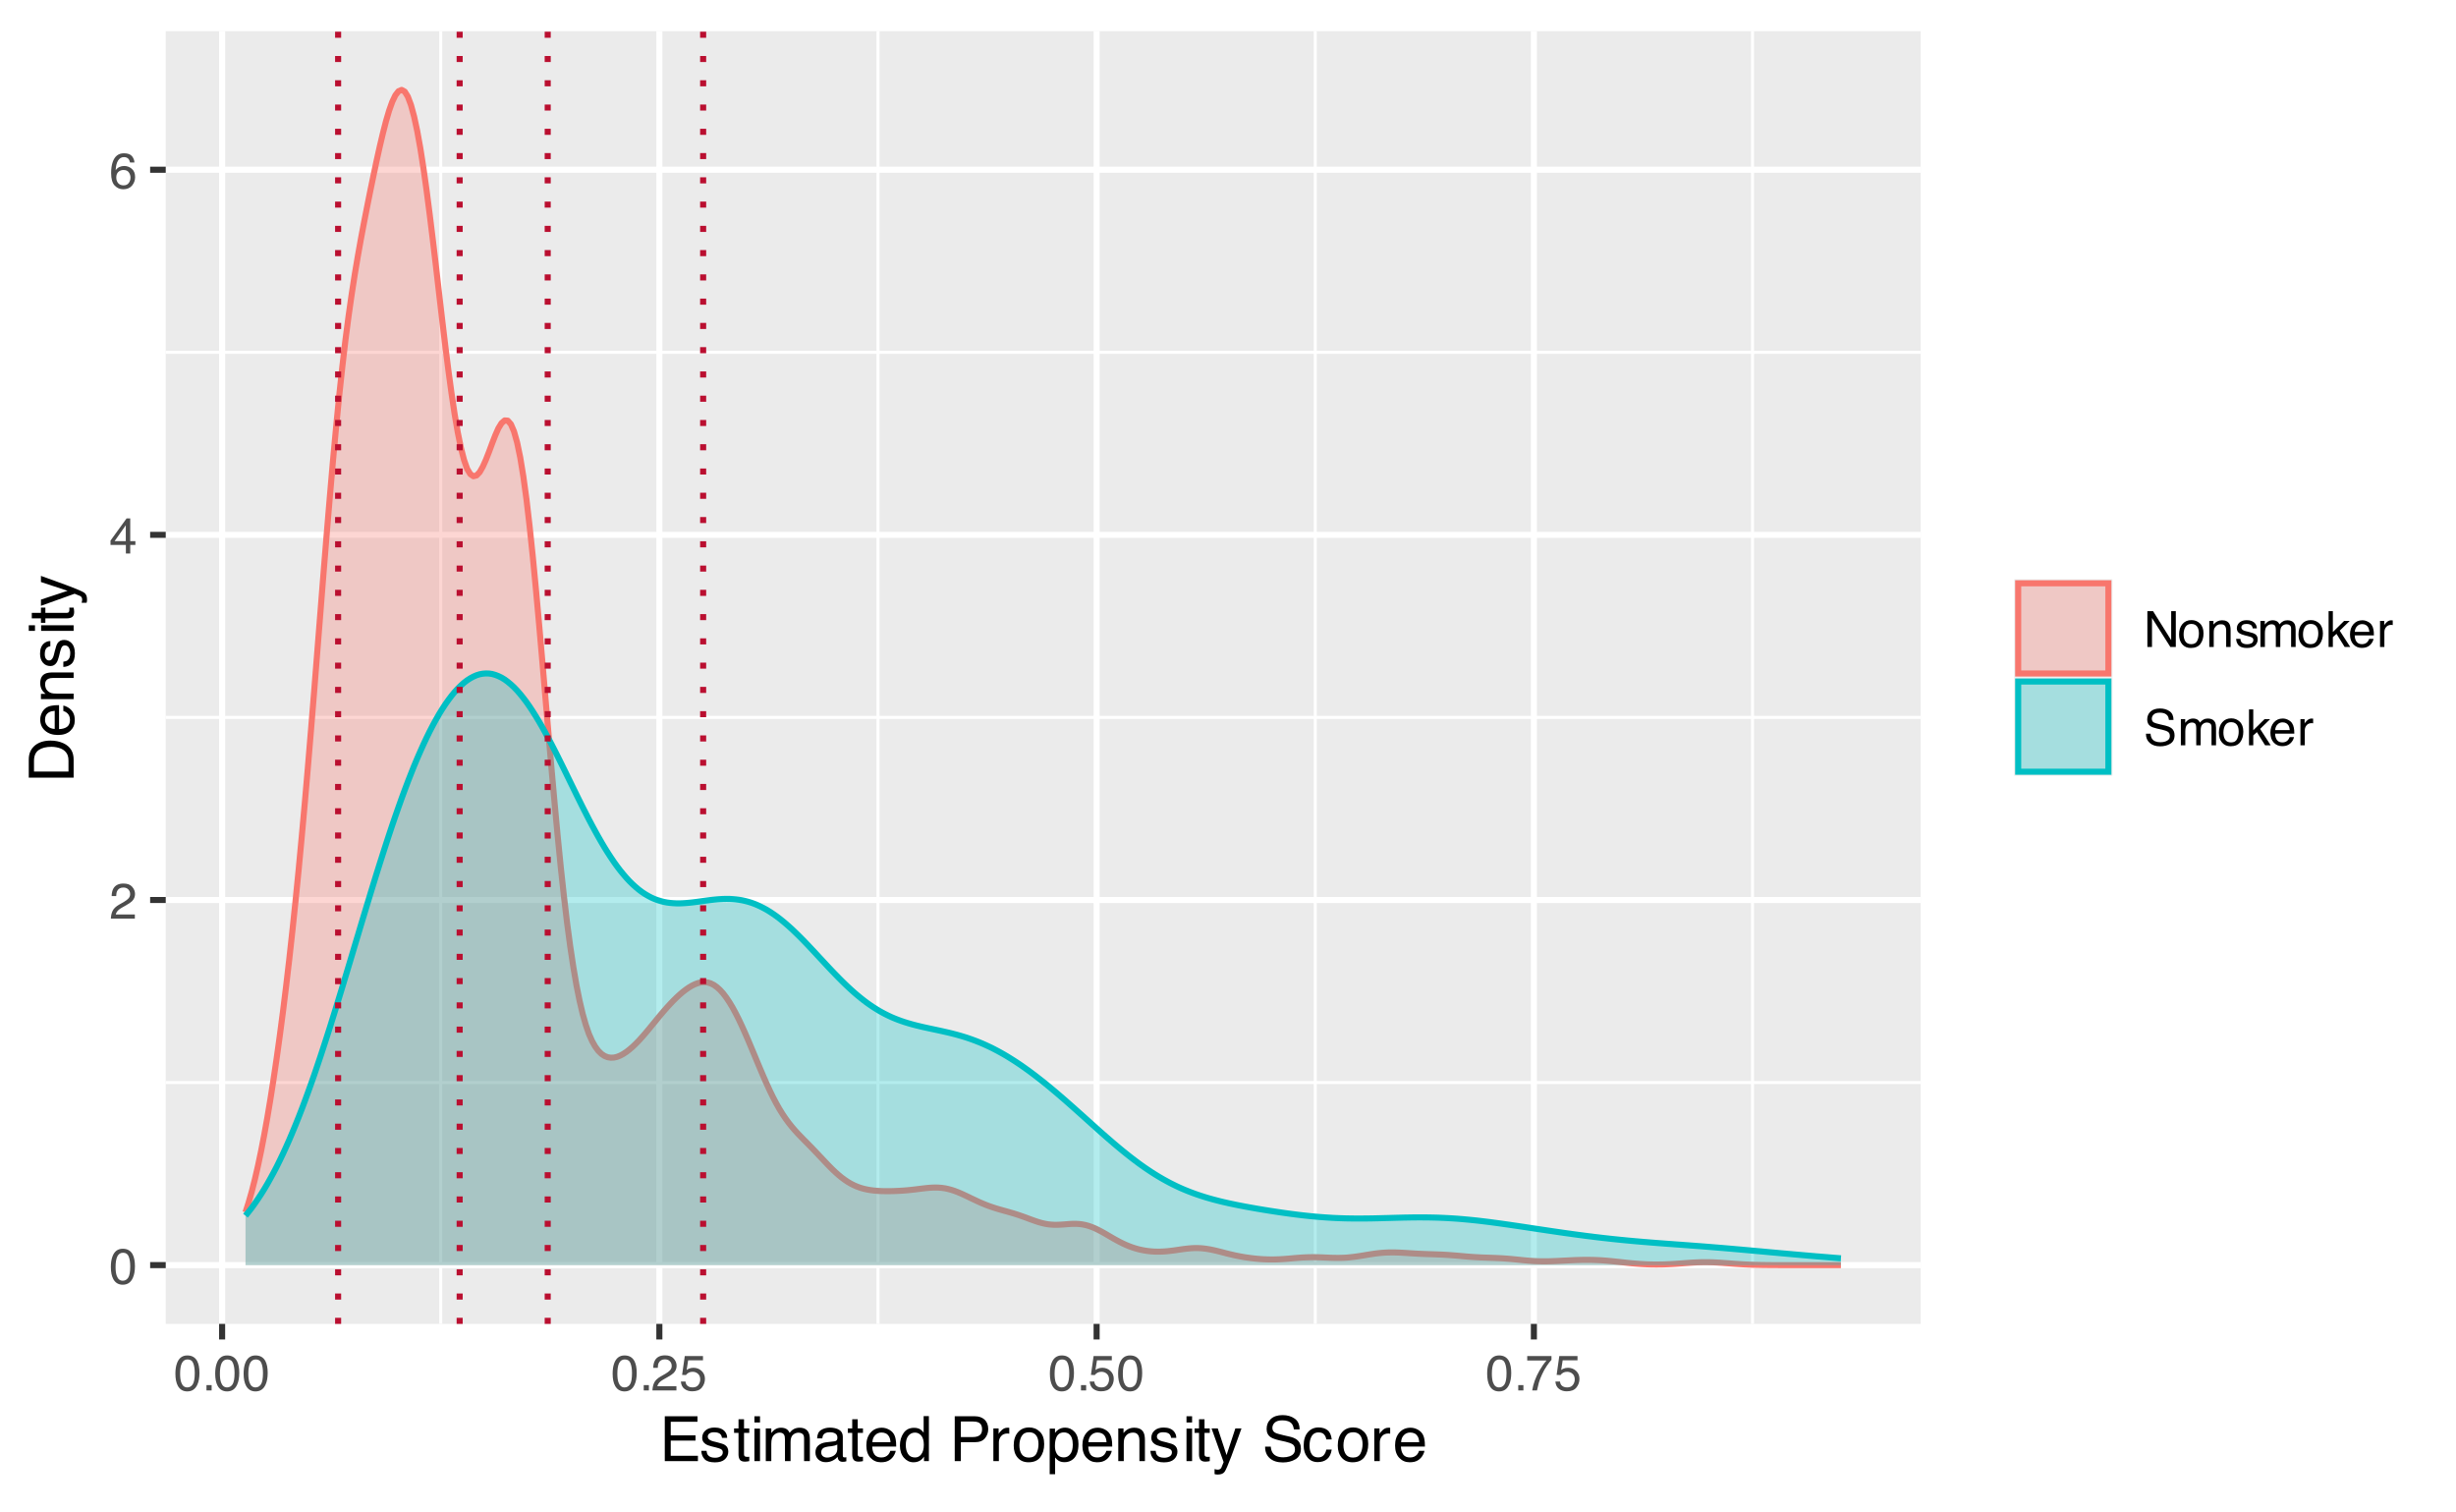 <?xml version="1.0" encoding="UTF-8"?>
<svg xmlns="http://www.w3.org/2000/svg" xmlns:xlink="http://www.w3.org/1999/xlink" width="432" height="266" viewBox="0 0 432 266">
<defs>
<g>
<g id="glyph-0-0">
<path d="M 0.281 0 L 0.281 -6.312 L 5.297 -6.312 L 5.297 0 Z M 4.5 -0.797 L 4.5 -5.516 L 1.078 -5.516 L 1.078 -0.797 Z M 4.5 -0.797 "/>
</g>
<g id="glyph-0-1">
<path d="M 2.375 -6.156 C 3.176 -6.156 3.754 -5.828 4.109 -5.172 C 4.379 -4.66 4.516 -3.961 4.516 -3.078 C 4.516 -2.242 4.391 -1.555 4.141 -1.016 C 3.785 -0.223 3.195 0.172 2.375 0.172 C 1.633 0.172 1.082 -0.148 0.719 -0.797 C 0.426 -1.328 0.281 -2.047 0.281 -2.953 C 0.281 -3.648 0.367 -4.25 0.547 -4.75 C 0.879 -5.688 1.488 -6.156 2.375 -6.156 Z M 2.375 -0.531 C 2.77 -0.531 3.086 -0.707 3.328 -1.062 C 3.566 -1.426 3.688 -2.086 3.688 -3.047 C 3.688 -3.754 3.598 -4.332 3.422 -4.781 C 3.254 -5.227 2.922 -5.453 2.422 -5.453 C 1.973 -5.453 1.641 -5.238 1.422 -4.812 C 1.211 -4.383 1.109 -3.754 1.109 -2.922 C 1.109 -2.297 1.176 -1.789 1.312 -1.406 C 1.52 -0.82 1.875 -0.531 2.375 -0.531 Z M 2.375 -0.531 "/>
</g>
<g id="glyph-0-2">
<path d="M 0.281 0 C 0.301 -0.531 0.406 -0.988 0.594 -1.375 C 0.789 -1.77 1.164 -2.129 1.719 -2.453 L 2.547 -2.922 C 2.91 -3.141 3.164 -3.328 3.312 -3.484 C 3.551 -3.711 3.672 -3.984 3.672 -4.297 C 3.672 -4.648 3.562 -4.93 3.344 -5.141 C 3.133 -5.359 2.848 -5.469 2.484 -5.469 C 1.961 -5.469 1.598 -5.266 1.391 -4.859 C 1.285 -4.648 1.227 -4.352 1.219 -3.969 L 0.422 -3.969 C 0.43 -4.5 0.531 -4.938 0.719 -5.281 C 1.051 -5.875 1.645 -6.172 2.5 -6.172 C 3.195 -6.172 3.707 -5.977 4.031 -5.594 C 4.363 -5.219 4.531 -4.797 4.531 -4.328 C 4.531 -3.836 4.352 -3.414 4 -3.062 C 3.801 -2.863 3.441 -2.617 2.922 -2.328 L 2.344 -2 C 2.062 -1.844 1.836 -1.695 1.672 -1.562 C 1.391 -1.312 1.211 -1.035 1.141 -0.734 L 4.5 -0.734 L 4.5 0 Z M 0.281 0 "/>
</g>
<g id="glyph-0-3">
<path d="M 2.906 -2.172 L 2.906 -4.969 L 0.938 -2.172 Z M 2.922 0 L 2.922 -1.5 L 0.219 -1.5 L 0.219 -2.266 L 3.047 -6.172 L 3.688 -6.172 L 3.688 -2.172 L 4.594 -2.172 L 4.594 -1.5 L 3.688 -1.5 L 3.688 0 Z M 2.922 0 "/>
</g>
<g id="glyph-0-4">
<path d="M 2.578 -6.172 C 3.266 -6.172 3.742 -5.992 4.016 -5.641 C 4.285 -5.285 4.422 -4.922 4.422 -4.547 L 3.656 -4.547 C 3.602 -4.785 3.531 -4.973 3.438 -5.109 C 3.25 -5.367 2.961 -5.5 2.578 -5.5 C 2.148 -5.5 1.805 -5.297 1.547 -4.891 C 1.297 -4.492 1.156 -3.926 1.125 -3.188 C 1.301 -3.445 1.523 -3.641 1.797 -3.766 C 2.047 -3.879 2.32 -3.938 2.625 -3.938 C 3.133 -3.938 3.582 -3.77 3.969 -3.438 C 4.352 -3.113 4.547 -2.625 4.547 -1.969 C 4.547 -1.414 4.363 -0.922 4 -0.484 C 3.633 -0.055 3.117 0.156 2.453 0.156 C 1.867 0.156 1.367 -0.062 0.953 -0.5 C 0.535 -0.938 0.328 -1.672 0.328 -2.703 C 0.328 -3.461 0.422 -4.109 0.609 -4.641 C 0.961 -5.66 1.617 -6.172 2.578 -6.172 Z M 2.516 -0.531 C 2.922 -0.531 3.223 -0.664 3.422 -0.938 C 3.629 -1.207 3.734 -1.531 3.734 -1.906 C 3.734 -2.219 3.641 -2.516 3.453 -2.797 C 3.273 -3.086 2.953 -3.234 2.484 -3.234 C 2.148 -3.234 1.859 -3.125 1.609 -2.906 C 1.359 -2.688 1.234 -2.352 1.234 -1.906 C 1.234 -1.52 1.344 -1.191 1.562 -0.922 C 1.789 -0.66 2.109 -0.531 2.516 -0.531 Z M 2.516 -0.531 "/>
</g>
<g id="glyph-0-5">
<path d="M 0.75 -0.938 L 1.656 -0.938 L 1.656 0 L 0.75 0 Z M 0.75 -0.938 "/>
</g>
<g id="glyph-0-6">
<path d="M 1.094 -1.562 C 1.133 -1.125 1.336 -0.82 1.703 -0.656 C 1.879 -0.57 2.094 -0.531 2.344 -0.531 C 2.801 -0.531 3.141 -0.676 3.359 -0.969 C 3.578 -1.258 3.688 -1.582 3.688 -1.938 C 3.688 -2.363 3.555 -2.691 3.297 -2.922 C 3.035 -3.16 2.719 -3.281 2.344 -3.281 C 2.082 -3.281 1.852 -3.227 1.656 -3.125 C 1.469 -3.02 1.305 -2.879 1.172 -2.703 L 0.5 -2.734 L 0.969 -6.047 L 4.172 -6.047 L 4.172 -5.297 L 1.562 -5.297 L 1.297 -3.594 C 1.43 -3.695 1.566 -3.773 1.703 -3.828 C 1.93 -3.93 2.195 -3.984 2.5 -3.984 C 3.062 -3.984 3.535 -3.801 3.922 -3.438 C 4.316 -3.07 4.516 -2.609 4.516 -2.047 C 4.516 -1.461 4.332 -0.945 3.969 -0.5 C 3.613 -0.062 3.047 0.156 2.266 0.156 C 1.754 0.156 1.305 0.016 0.922 -0.266 C 0.547 -0.547 0.332 -0.977 0.281 -1.562 Z M 1.094 -1.562 "/>
</g>
<g id="glyph-0-7">
<path d="M 4.594 -6.047 L 4.594 -5.375 C 4.395 -5.176 4.129 -4.836 3.797 -4.359 C 3.473 -3.891 3.188 -3.379 2.938 -2.828 C 2.688 -2.297 2.5 -1.812 2.375 -1.375 C 2.289 -1.082 2.18 -0.625 2.047 0 L 1.203 0 C 1.391 -1.176 1.816 -2.344 2.484 -3.5 C 2.879 -4.188 3.289 -4.773 3.719 -5.266 L 0.328 -5.266 L 0.328 -6.047 Z M 4.594 -6.047 "/>
</g>
<g id="glyph-0-8">
<path d="M 0.672 -6.312 L 1.672 -6.312 L 4.859 -1.203 L 4.859 -6.312 L 5.672 -6.312 L 5.672 0 L 4.719 0 L 1.484 -5.109 L 1.484 0 L 0.672 0 Z M 3.125 -6.312 Z M 3.125 -6.312 "/>
</g>
<g id="glyph-0-9">
<path d="M 2.391 -0.5 C 2.898 -0.5 3.25 -0.691 3.438 -1.078 C 3.633 -1.461 3.734 -1.895 3.734 -2.375 C 3.734 -2.801 3.664 -3.148 3.531 -3.422 C 3.312 -3.848 2.938 -4.062 2.406 -4.062 C 1.926 -4.062 1.578 -3.879 1.359 -3.516 C 1.148 -3.16 1.047 -2.727 1.047 -2.219 C 1.047 -1.727 1.148 -1.316 1.359 -0.984 C 1.578 -0.66 1.922 -0.5 2.391 -0.5 Z M 2.422 -4.734 C 3.016 -4.734 3.516 -4.535 3.922 -4.141 C 4.336 -3.742 4.547 -3.16 4.547 -2.391 C 4.547 -1.648 4.363 -1.035 4 -0.547 C 3.633 -0.066 3.07 0.172 2.312 0.172 C 1.688 0.172 1.188 -0.039 0.812 -0.469 C 0.438 -0.895 0.25 -1.473 0.25 -2.203 C 0.25 -2.973 0.445 -3.586 0.844 -4.047 C 1.238 -4.504 1.766 -4.734 2.422 -4.734 Z M 2.391 -4.719 Z M 2.391 -4.719 "/>
</g>
<g id="glyph-0-10">
<path d="M 0.562 -4.594 L 1.297 -4.594 L 1.297 -3.953 C 1.516 -4.211 1.742 -4.398 1.984 -4.516 C 2.234 -4.641 2.508 -4.703 2.812 -4.703 C 3.457 -4.703 3.895 -4.473 4.125 -4.016 C 4.25 -3.766 4.312 -3.41 4.312 -2.953 L 4.312 0 L 3.531 0 L 3.531 -2.906 C 3.531 -3.176 3.488 -3.398 3.406 -3.578 C 3.27 -3.859 3.02 -4 2.656 -4 C 2.477 -4 2.328 -3.984 2.203 -3.953 C 1.992 -3.891 1.812 -3.766 1.656 -3.578 C 1.52 -3.422 1.43 -3.258 1.391 -3.094 C 1.359 -2.938 1.344 -2.707 1.344 -2.406 L 1.344 0 L 0.562 0 Z M 2.391 -4.719 Z M 2.391 -4.719 "/>
</g>
<g id="glyph-0-11">
<path d="M 1.031 -1.438 C 1.051 -1.188 1.113 -0.988 1.219 -0.844 C 1.414 -0.602 1.754 -0.484 2.234 -0.484 C 2.516 -0.484 2.766 -0.539 2.984 -0.656 C 3.203 -0.781 3.312 -0.973 3.312 -1.234 C 3.312 -1.43 3.223 -1.582 3.047 -1.688 C 2.941 -1.75 2.723 -1.82 2.391 -1.906 L 1.781 -2.062 C 1.383 -2.164 1.094 -2.273 0.906 -2.391 C 0.57 -2.598 0.406 -2.891 0.406 -3.266 C 0.406 -3.691 0.562 -4.039 0.875 -4.312 C 1.195 -4.582 1.617 -4.719 2.141 -4.719 C 2.836 -4.719 3.336 -4.516 3.641 -4.109 C 3.836 -3.848 3.93 -3.57 3.922 -3.281 L 3.203 -3.281 C 3.18 -3.457 3.117 -3.613 3.016 -3.75 C 2.836 -3.957 2.531 -4.062 2.094 -4.062 C 1.801 -4.062 1.578 -4.004 1.422 -3.891 C 1.273 -3.773 1.203 -3.629 1.203 -3.453 C 1.203 -3.254 1.301 -3.094 1.5 -2.969 C 1.613 -2.895 1.781 -2.832 2 -2.781 L 2.516 -2.656 C 3.066 -2.52 3.438 -2.391 3.625 -2.266 C 3.926 -2.066 4.078 -1.754 4.078 -1.328 C 4.078 -0.922 3.922 -0.566 3.609 -0.266 C 3.305 0.023 2.832 0.172 2.188 0.172 C 1.508 0.172 1.023 0.02 0.734 -0.281 C 0.453 -0.594 0.301 -0.977 0.281 -1.438 Z M 2.172 -4.719 Z M 2.172 -4.719 "/>
</g>
<g id="glyph-0-12">
<path d="M 0.562 -4.594 L 1.328 -4.594 L 1.328 -3.953 C 1.516 -4.172 1.68 -4.332 1.828 -4.438 C 2.086 -4.613 2.379 -4.703 2.703 -4.703 C 3.066 -4.703 3.359 -4.613 3.578 -4.438 C 3.703 -4.332 3.816 -4.18 3.922 -3.984 C 4.098 -4.223 4.301 -4.398 4.531 -4.516 C 4.758 -4.641 5.02 -4.703 5.312 -4.703 C 5.926 -4.703 6.348 -4.477 6.578 -4.031 C 6.691 -3.789 6.75 -3.469 6.75 -3.062 L 6.75 0 L 5.953 0 L 5.953 -3.203 C 5.953 -3.504 5.875 -3.711 5.719 -3.828 C 5.57 -3.941 5.383 -4 5.156 -4 C 4.852 -4 4.594 -3.895 4.375 -3.688 C 4.156 -3.488 4.047 -3.148 4.047 -2.672 L 4.047 0 L 3.266 0 L 3.266 -3 C 3.266 -3.312 3.227 -3.539 3.156 -3.688 C 3.039 -3.895 2.82 -4 2.5 -4 C 2.207 -4 1.941 -3.883 1.703 -3.656 C 1.461 -3.438 1.344 -3.031 1.344 -2.438 L 1.344 0 L 0.562 0 Z M 0.562 -4.594 "/>
</g>
<g id="glyph-0-13">
<path d="M 0.547 -6.312 L 1.297 -6.312 L 1.297 -2.641 L 3.281 -4.594 L 4.266 -4.594 L 2.5 -2.875 L 4.359 0 L 3.375 0 L 1.938 -2.312 L 1.297 -1.734 L 1.297 0 L 0.547 0 Z M 0.547 -6.312 "/>
</g>
<g id="glyph-0-14">
<path d="M 2.484 -4.703 C 2.805 -4.703 3.117 -4.625 3.422 -4.469 C 3.734 -4.32 3.969 -4.125 4.125 -3.875 C 4.281 -3.645 4.383 -3.375 4.438 -3.062 C 4.488 -2.852 4.516 -2.516 4.516 -2.047 L 1.141 -2.047 C 1.148 -1.586 1.258 -1.211 1.469 -0.922 C 1.676 -0.641 1.992 -0.5 2.422 -0.5 C 2.828 -0.5 3.148 -0.633 3.391 -0.906 C 3.523 -1.062 3.625 -1.238 3.688 -1.438 L 4.453 -1.438 C 4.43 -1.27 4.363 -1.082 4.25 -0.875 C 4.133 -0.664 4.004 -0.5 3.859 -0.375 C 3.629 -0.145 3.344 0.008 3 0.094 C 2.812 0.133 2.598 0.156 2.359 0.156 C 1.785 0.156 1.301 -0.051 0.906 -0.469 C 0.508 -0.883 0.312 -1.469 0.312 -2.219 C 0.312 -2.945 0.508 -3.539 0.906 -4 C 1.312 -4.469 1.836 -4.703 2.484 -4.703 Z M 3.719 -2.672 C 3.688 -3.004 3.613 -3.27 3.5 -3.469 C 3.281 -3.844 2.926 -4.031 2.438 -4.031 C 2.082 -4.031 1.785 -3.898 1.547 -3.641 C 1.305 -3.391 1.176 -3.066 1.156 -2.672 Z M 2.406 -4.719 Z M 2.406 -4.719 "/>
</g>
<g id="glyph-0-15">
<path d="M 0.594 -4.594 L 1.328 -4.594 L 1.328 -3.812 C 1.379 -3.957 1.523 -4.141 1.766 -4.359 C 2.004 -4.586 2.273 -4.703 2.578 -4.703 C 2.586 -4.703 2.609 -4.695 2.641 -4.688 C 2.68 -4.688 2.742 -4.688 2.828 -4.688 L 2.828 -3.859 C 2.773 -3.867 2.727 -3.875 2.688 -3.875 C 2.656 -3.883 2.617 -3.891 2.578 -3.891 C 2.18 -3.891 1.879 -3.766 1.672 -3.516 C 1.461 -3.266 1.359 -2.973 1.359 -2.641 L 1.359 0 L 0.594 0 Z M 0.594 -4.594 "/>
</g>
<g id="glyph-0-16">
<path d="M 1.234 -2.031 C 1.254 -1.676 1.336 -1.383 1.484 -1.156 C 1.766 -0.738 2.266 -0.531 2.984 -0.531 C 3.305 -0.531 3.598 -0.578 3.859 -0.672 C 4.367 -0.848 4.625 -1.164 4.625 -1.625 C 4.625 -1.969 4.516 -2.211 4.297 -2.359 C 4.078 -2.504 3.738 -2.629 3.281 -2.734 L 2.422 -2.922 C 1.859 -3.055 1.461 -3.195 1.234 -3.344 C 0.836 -3.602 0.641 -4 0.641 -4.531 C 0.641 -5.094 0.832 -5.555 1.219 -5.922 C 1.613 -6.285 2.172 -6.469 2.891 -6.469 C 3.555 -6.469 4.117 -6.305 4.578 -5.984 C 5.035 -5.672 5.266 -5.16 5.266 -4.453 L 4.469 -4.453 C 4.426 -4.797 4.332 -5.055 4.188 -5.234 C 3.926 -5.566 3.484 -5.734 2.859 -5.734 C 2.359 -5.734 2 -5.625 1.781 -5.406 C 1.562 -5.195 1.453 -4.953 1.453 -4.672 C 1.453 -4.359 1.578 -4.133 1.828 -4 C 2.004 -3.906 2.391 -3.789 2.984 -3.656 L 3.859 -3.453 C 4.285 -3.348 4.617 -3.211 4.859 -3.047 C 5.254 -2.754 5.453 -2.328 5.453 -1.766 C 5.453 -1.066 5.195 -0.566 4.688 -0.266 C 4.188 0.035 3.598 0.188 2.922 0.188 C 2.141 0.188 1.523 -0.016 1.078 -0.422 C 0.629 -0.816 0.41 -1.352 0.422 -2.031 Z M 2.953 -6.484 Z M 2.953 -6.484 "/>
</g>
<g id="glyph-1-0">
<path d="M 0.359 0 L 0.359 -7.891 L 6.625 -7.891 L 6.625 0 Z M 5.625 -0.984 L 5.625 -6.906 L 1.344 -6.906 L 1.344 -0.984 Z M 5.625 -0.984 "/>
</g>
<g id="glyph-1-1">
<path d="M 0.938 -7.891 L 6.688 -7.891 L 6.688 -6.922 L 1.984 -6.922 L 1.984 -4.531 L 6.344 -4.531 L 6.344 -3.609 L 1.984 -3.609 L 1.984 -0.938 L 6.766 -0.938 L 6.766 0 L 0.938 0 Z M 3.859 -7.891 Z M 3.859 -7.891 "/>
</g>
<g id="glyph-1-2">
<path d="M 1.281 -1.812 C 1.312 -1.488 1.395 -1.238 1.531 -1.062 C 1.77 -0.75 2.191 -0.594 2.797 -0.594 C 3.148 -0.594 3.461 -0.672 3.734 -0.828 C 4.004 -0.984 4.141 -1.223 4.141 -1.547 C 4.141 -1.797 4.031 -1.984 3.812 -2.109 C 3.676 -2.191 3.398 -2.285 2.984 -2.391 L 2.219 -2.578 C 1.727 -2.703 1.367 -2.836 1.141 -2.984 C 0.723 -3.254 0.516 -3.617 0.516 -4.078 C 0.516 -4.617 0.707 -5.055 1.094 -5.391 C 1.488 -5.734 2.02 -5.906 2.688 -5.906 C 3.551 -5.906 4.176 -5.648 4.562 -5.141 C 4.801 -4.816 4.914 -4.469 4.906 -4.094 L 4 -4.094 C 3.977 -4.312 3.898 -4.508 3.766 -4.688 C 3.547 -4.945 3.16 -5.078 2.609 -5.078 C 2.242 -5.078 1.969 -5.004 1.781 -4.859 C 1.594 -4.723 1.5 -4.539 1.5 -4.312 C 1.5 -4.062 1.625 -3.863 1.875 -3.719 C 2.008 -3.625 2.219 -3.539 2.5 -3.469 L 3.141 -3.312 C 3.836 -3.145 4.301 -2.984 4.531 -2.828 C 4.914 -2.578 5.109 -2.191 5.109 -1.672 C 5.109 -1.148 4.91 -0.703 4.516 -0.328 C 4.129 0.035 3.539 0.219 2.75 0.219 C 1.895 0.219 1.285 0.023 0.922 -0.359 C 0.566 -0.754 0.379 -1.238 0.359 -1.812 Z M 2.719 -5.891 Z M 2.719 -5.891 "/>
</g>
<g id="glyph-1-3">
<path d="M 0.906 -7.359 L 1.875 -7.359 L 1.875 -5.75 L 2.797 -5.75 L 2.797 -4.969 L 1.875 -4.969 L 1.875 -1.203 C 1.875 -1.004 1.941 -0.875 2.078 -0.812 C 2.16 -0.77 2.285 -0.75 2.453 -0.75 C 2.504 -0.75 2.555 -0.75 2.609 -0.75 C 2.66 -0.75 2.723 -0.754 2.797 -0.766 L 2.797 0 C 2.68 0.031 2.562 0.051 2.438 0.062 C 2.32 0.082 2.195 0.094 2.062 0.094 C 1.613 0.094 1.305 -0.02 1.141 -0.25 C 0.984 -0.488 0.906 -0.789 0.906 -1.156 L 0.906 -4.969 L 0.125 -4.969 L 0.125 -5.75 L 0.906 -5.75 Z M 0.906 -7.359 "/>
</g>
<g id="glyph-1-4">
<path d="M 0.703 -5.719 L 1.688 -5.719 L 1.688 0 L 0.703 0 Z M 0.703 -7.891 L 1.688 -7.891 L 1.688 -6.797 L 0.703 -6.797 Z M 0.703 -7.891 "/>
</g>
<g id="glyph-1-5">
<path d="M 0.703 -5.75 L 1.672 -5.75 L 1.672 -4.938 C 1.898 -5.219 2.102 -5.422 2.281 -5.547 C 2.602 -5.766 2.969 -5.875 3.375 -5.875 C 3.832 -5.875 4.203 -5.766 4.484 -5.547 C 4.641 -5.41 4.781 -5.219 4.906 -4.969 C 5.125 -5.281 5.379 -5.508 5.672 -5.656 C 5.961 -5.801 6.285 -5.875 6.641 -5.875 C 7.41 -5.875 7.938 -5.598 8.219 -5.047 C 8.375 -4.742 8.453 -4.336 8.453 -3.828 L 8.453 0 L 7.438 0 L 7.438 -4 C 7.438 -4.383 7.344 -4.645 7.156 -4.781 C 6.969 -4.926 6.734 -5 6.453 -5 C 6.078 -5 5.75 -4.867 5.469 -4.609 C 5.195 -4.359 5.062 -3.938 5.062 -3.344 L 5.062 0 L 4.078 0 L 4.078 -3.75 C 4.078 -4.145 4.031 -4.43 3.938 -4.609 C 3.789 -4.879 3.52 -5.016 3.125 -5.016 C 2.758 -5.016 2.426 -4.867 2.125 -4.578 C 1.82 -4.297 1.672 -3.785 1.672 -3.047 L 1.672 0 L 0.703 0 Z M 0.703 -5.75 "/>
</g>
<g id="glyph-1-6">
<path d="M 1.453 -1.531 C 1.453 -1.25 1.551 -1.023 1.75 -0.859 C 1.957 -0.703 2.203 -0.625 2.484 -0.625 C 2.816 -0.625 3.145 -0.703 3.469 -0.859 C 4.008 -1.117 4.281 -1.551 4.281 -2.156 L 4.281 -2.922 C 4.156 -2.848 4 -2.785 3.812 -2.734 C 3.633 -2.691 3.453 -2.656 3.266 -2.625 L 2.688 -2.562 C 2.332 -2.508 2.066 -2.438 1.891 -2.344 C 1.598 -2.164 1.453 -1.895 1.453 -1.531 Z M 3.797 -3.484 C 4.016 -3.516 4.16 -3.609 4.234 -3.766 C 4.273 -3.848 4.297 -3.973 4.297 -4.141 C 4.297 -4.461 4.176 -4.695 3.938 -4.844 C 3.707 -5 3.375 -5.078 2.938 -5.078 C 2.438 -5.078 2.082 -4.941 1.875 -4.672 C 1.75 -4.516 1.672 -4.289 1.641 -4 L 0.734 -4 C 0.754 -4.707 0.984 -5.195 1.422 -5.469 C 1.867 -5.75 2.383 -5.891 2.969 -5.891 C 3.645 -5.891 4.191 -5.758 4.609 -5.5 C 5.035 -5.25 5.25 -4.848 5.25 -4.297 L 5.25 -0.984 C 5.25 -0.891 5.266 -0.812 5.297 -0.75 C 5.336 -0.688 5.426 -0.656 5.562 -0.656 C 5.602 -0.656 5.648 -0.656 5.703 -0.656 C 5.766 -0.664 5.82 -0.676 5.875 -0.688 L 5.875 0.031 C 5.727 0.07 5.613 0.098 5.531 0.109 C 5.457 0.117 5.352 0.125 5.219 0.125 C 4.883 0.125 4.641 0.004 4.484 -0.234 C 4.41 -0.359 4.359 -0.535 4.328 -0.766 C 4.129 -0.504 3.844 -0.281 3.469 -0.094 C 3.102 0.094 2.695 0.188 2.25 0.188 C 1.719 0.188 1.281 0.023 0.938 -0.297 C 0.602 -0.617 0.438 -1.023 0.438 -1.516 C 0.438 -2.047 0.602 -2.457 0.938 -2.75 C 1.27 -3.039 1.707 -3.223 2.25 -3.297 Z M 2.984 -5.891 Z M 2.984 -5.891 "/>
</g>
<g id="glyph-1-7">
<path d="M 3.109 -5.875 C 3.516 -5.875 3.906 -5.781 4.281 -5.594 C 4.664 -5.406 4.961 -5.156 5.172 -4.844 C 5.359 -4.562 5.484 -4.223 5.547 -3.828 C 5.609 -3.566 5.641 -3.145 5.641 -2.562 L 1.422 -2.562 C 1.441 -1.977 1.578 -1.508 1.828 -1.156 C 2.086 -0.812 2.488 -0.641 3.031 -0.641 C 3.539 -0.641 3.945 -0.805 4.25 -1.141 C 4.414 -1.328 4.535 -1.551 4.609 -1.812 L 5.562 -1.812 C 5.531 -1.594 5.441 -1.352 5.297 -1.094 C 5.16 -0.832 5.004 -0.625 4.828 -0.469 C 4.535 -0.176 4.176 0.02 3.75 0.125 C 3.508 0.176 3.242 0.203 2.953 0.203 C 2.234 0.203 1.625 -0.055 1.125 -0.578 C 0.633 -1.098 0.391 -1.828 0.391 -2.766 C 0.391 -3.691 0.641 -4.441 1.141 -5.016 C 1.641 -5.586 2.297 -5.875 3.109 -5.875 Z M 4.641 -3.328 C 4.609 -3.754 4.52 -4.094 4.375 -4.344 C 4.102 -4.801 3.66 -5.031 3.047 -5.031 C 2.598 -5.031 2.223 -4.867 1.922 -4.547 C 1.629 -4.234 1.473 -3.828 1.453 -3.328 Z M 3.016 -5.891 Z M 3.016 -5.891 "/>
</g>
<g id="glyph-1-8">
<path d="M 1.328 -2.812 C 1.328 -2.195 1.457 -1.68 1.719 -1.266 C 1.977 -0.848 2.395 -0.641 2.969 -0.641 C 3.414 -0.641 3.781 -0.832 4.062 -1.219 C 4.352 -1.602 4.5 -2.156 4.5 -2.875 C 4.5 -3.602 4.348 -4.141 4.047 -4.484 C 3.754 -4.836 3.391 -5.016 2.953 -5.016 C 2.473 -5.016 2.082 -4.828 1.781 -4.453 C 1.477 -4.078 1.328 -3.531 1.328 -2.812 Z M 2.781 -5.859 C 3.219 -5.859 3.586 -5.766 3.891 -5.578 C 4.055 -5.473 4.25 -5.285 4.469 -5.016 L 4.469 -7.922 L 5.391 -7.922 L 5.391 0 L 4.531 0 L 4.531 -0.797 C 4.301 -0.441 4.031 -0.188 3.719 -0.031 C 3.414 0.125 3.066 0.203 2.672 0.203 C 2.023 0.203 1.469 -0.062 1 -0.594 C 0.531 -1.133 0.297 -1.852 0.297 -2.75 C 0.297 -3.594 0.508 -4.32 0.938 -4.938 C 1.363 -5.551 1.977 -5.859 2.781 -5.859 Z M 2.781 -5.859 "/>
</g>
<g id="glyph-1-9">
</g>
<g id="glyph-1-10">
<path d="M 0.938 -7.891 L 4.484 -7.891 C 5.191 -7.891 5.758 -7.691 6.188 -7.297 C 6.613 -6.898 6.828 -6.344 6.828 -5.625 C 6.828 -5.008 6.633 -4.473 6.25 -4.016 C 5.875 -3.555 5.285 -3.328 4.484 -3.328 L 2.016 -3.328 L 2.016 0 L 0.938 0 Z M 5.75 -5.625 C 5.75 -6.207 5.535 -6.602 5.109 -6.812 C 4.867 -6.914 4.547 -6.969 4.141 -6.969 L 2.016 -6.969 L 2.016 -4.234 L 4.141 -4.234 C 4.617 -4.234 5.004 -4.332 5.297 -4.531 C 5.598 -4.738 5.75 -5.102 5.75 -5.625 Z M 5.75 -5.625 "/>
</g>
<g id="glyph-1-11">
<path d="M 0.734 -5.75 L 1.656 -5.75 L 1.656 -4.766 C 1.727 -4.953 1.91 -5.18 2.203 -5.453 C 2.492 -5.734 2.832 -5.875 3.219 -5.875 C 3.238 -5.875 3.27 -5.875 3.312 -5.875 C 3.352 -5.875 3.426 -5.867 3.531 -5.859 L 3.531 -4.828 C 3.477 -4.836 3.426 -4.844 3.375 -4.844 C 3.32 -4.852 3.27 -4.859 3.219 -4.859 C 2.727 -4.859 2.352 -4.703 2.094 -4.391 C 1.832 -4.078 1.703 -3.719 1.703 -3.312 L 1.703 0 L 0.734 0 Z M 0.734 -5.75 "/>
</g>
<g id="glyph-1-12">
<path d="M 2.984 -0.625 C 3.629 -0.625 4.07 -0.863 4.312 -1.344 C 4.551 -1.832 4.672 -2.375 4.672 -2.969 C 4.672 -3.508 4.582 -3.945 4.406 -4.281 C 4.133 -4.812 3.664 -5.078 3 -5.078 C 2.406 -5.078 1.973 -4.848 1.703 -4.391 C 1.441 -3.941 1.312 -3.398 1.312 -2.766 C 1.312 -2.148 1.441 -1.641 1.703 -1.234 C 1.973 -0.828 2.398 -0.625 2.984 -0.625 Z M 3.031 -5.922 C 3.77 -5.922 4.395 -5.672 4.906 -5.172 C 5.414 -4.68 5.672 -3.957 5.672 -3 C 5.672 -2.07 5.445 -1.305 5 -0.703 C 4.551 -0.098 3.852 0.203 2.906 0.203 C 2.113 0.203 1.484 -0.062 1.016 -0.594 C 0.547 -1.125 0.312 -1.844 0.312 -2.75 C 0.312 -3.719 0.555 -4.488 1.047 -5.062 C 1.535 -5.633 2.195 -5.922 3.031 -5.922 Z M 3 -5.891 Z M 3 -5.891 "/>
</g>
<g id="glyph-1-13">
<path d="M 3.141 -0.656 C 3.586 -0.656 3.957 -0.844 4.25 -1.219 C 4.551 -1.594 4.703 -2.156 4.703 -2.906 C 4.703 -3.363 4.641 -3.758 4.516 -4.094 C 4.266 -4.727 3.805 -5.047 3.141 -5.047 C 2.461 -5.047 2.004 -4.711 1.766 -4.047 C 1.629 -3.68 1.562 -3.223 1.562 -2.672 C 1.562 -2.234 1.629 -1.859 1.766 -1.547 C 2.016 -0.953 2.473 -0.656 3.141 -0.656 Z M 0.641 -5.719 L 1.578 -5.719 L 1.578 -4.969 C 1.766 -5.227 1.973 -5.426 2.203 -5.562 C 2.535 -5.781 2.922 -5.891 3.359 -5.891 C 4.004 -5.891 4.555 -5.641 5.016 -5.141 C 5.473 -4.641 5.703 -3.926 5.703 -3 C 5.703 -1.75 5.375 -0.852 4.719 -0.312 C 4.301 0.02 3.816 0.188 3.266 0.188 C 2.828 0.188 2.461 0.094 2.172 -0.094 C 2.004 -0.195 1.812 -0.379 1.594 -0.641 L 1.594 2.297 L 0.641 2.297 Z M 0.641 -5.719 "/>
</g>
<g id="glyph-1-14">
<path d="M 0.703 -5.75 L 1.625 -5.75 L 1.625 -4.938 C 1.895 -5.27 2.18 -5.508 2.484 -5.656 C 2.797 -5.801 3.133 -5.875 3.5 -5.875 C 4.32 -5.875 4.875 -5.594 5.156 -5.031 C 5.312 -4.719 5.391 -4.27 5.391 -3.688 L 5.391 0 L 4.422 0 L 4.422 -3.625 C 4.422 -3.977 4.367 -4.258 4.266 -4.469 C 4.086 -4.832 3.773 -5.016 3.328 -5.016 C 3.098 -5.016 2.91 -4.988 2.766 -4.938 C 2.492 -4.863 2.258 -4.707 2.062 -4.469 C 1.906 -4.281 1.801 -4.082 1.75 -3.875 C 1.695 -3.676 1.672 -3.391 1.672 -3.016 L 1.672 0 L 0.703 0 Z M 2.984 -5.891 Z M 2.984 -5.891 "/>
</g>
<g id="glyph-1-15">
<path d="M 4.297 -5.75 L 5.375 -5.75 C 5.238 -5.383 4.938 -4.547 4.469 -3.234 C 4.113 -2.242 3.816 -1.438 3.578 -0.812 C 3.023 0.656 2.633 1.551 2.406 1.875 C 2.176 2.195 1.781 2.359 1.219 2.359 C 1.082 2.359 0.977 2.352 0.906 2.344 C 0.832 2.332 0.742 2.312 0.641 2.281 L 0.641 1.406 C 0.805 1.445 0.926 1.473 1 1.484 C 1.07 1.492 1.141 1.5 1.203 1.5 C 1.379 1.5 1.508 1.469 1.594 1.406 C 1.676 1.352 1.75 1.285 1.812 1.203 C 1.82 1.172 1.883 1.02 2 0.75 C 2.113 0.488 2.191 0.297 2.234 0.172 L 0.109 -5.75 L 1.203 -5.75 L 2.75 -1.062 Z M 2.75 -5.891 Z M 2.75 -5.891 "/>
</g>
<g id="glyph-1-16">
<path d="M 1.531 -2.547 C 1.562 -2.098 1.672 -1.734 1.859 -1.453 C 2.211 -0.93 2.836 -0.672 3.734 -0.672 C 4.129 -0.672 4.492 -0.727 4.828 -0.844 C 5.461 -1.062 5.781 -1.457 5.781 -2.031 C 5.781 -2.469 5.645 -2.773 5.375 -2.953 C 5.102 -3.129 4.676 -3.285 4.094 -3.422 L 3.031 -3.656 C 2.332 -3.82 1.836 -4 1.547 -4.188 C 1.047 -4.508 0.797 -5 0.797 -5.656 C 0.797 -6.363 1.039 -6.945 1.531 -7.406 C 2.02 -7.863 2.711 -8.094 3.609 -8.094 C 4.441 -8.094 5.145 -7.891 5.719 -7.484 C 6.301 -7.086 6.594 -6.453 6.594 -5.578 L 5.594 -5.578 C 5.531 -5.992 5.414 -6.316 5.25 -6.547 C 4.914 -6.961 4.359 -7.172 3.578 -7.172 C 2.953 -7.172 2.5 -7.035 2.219 -6.766 C 1.945 -6.504 1.812 -6.195 1.812 -5.844 C 1.812 -5.457 1.973 -5.176 2.297 -5 C 2.504 -4.883 2.984 -4.738 3.734 -4.562 L 4.828 -4.312 C 5.367 -4.188 5.781 -4.02 6.062 -3.812 C 6.57 -3.445 6.828 -2.91 6.828 -2.203 C 6.828 -1.328 6.508 -0.703 5.875 -0.328 C 5.238 0.047 4.5 0.234 3.656 0.234 C 2.676 0.234 1.906 -0.016 1.344 -0.516 C 0.789 -1.016 0.52 -1.691 0.531 -2.547 Z M 3.703 -8.109 Z M 3.703 -8.109 "/>
</g>
<g id="glyph-1-17">
<path d="M 2.922 -5.922 C 3.578 -5.922 4.109 -5.758 4.516 -5.438 C 4.922 -5.125 5.164 -4.582 5.25 -3.812 L 4.297 -3.812 C 4.242 -4.164 4.113 -4.457 3.906 -4.688 C 3.707 -4.926 3.379 -5.047 2.922 -5.047 C 2.305 -5.047 1.867 -4.75 1.609 -4.156 C 1.43 -3.758 1.344 -3.273 1.344 -2.703 C 1.344 -2.129 1.461 -1.645 1.703 -1.25 C 1.953 -0.852 2.336 -0.656 2.859 -0.656 C 3.266 -0.656 3.582 -0.773 3.812 -1.016 C 4.051 -1.266 4.211 -1.602 4.297 -2.031 L 5.25 -2.031 C 5.133 -1.27 4.863 -0.711 4.438 -0.359 C 4.008 -0.004 3.457 0.172 2.781 0.172 C 2.031 0.172 1.43 -0.102 0.984 -0.656 C 0.535 -1.207 0.312 -1.895 0.312 -2.719 C 0.312 -3.727 0.555 -4.516 1.047 -5.078 C 1.535 -5.641 2.16 -5.922 2.922 -5.922 Z M 2.781 -5.891 Z M 2.781 -5.891 "/>
</g>
<g id="glyph-2-0">
<path d="M 0 -0.359 L -7.891 -0.359 L -7.891 -6.625 L 0 -6.625 Z M -0.984 -5.625 L -6.906 -5.625 L -6.906 -1.344 L -0.984 -1.344 Z M -0.984 -5.625 "/>
</g>
<g id="glyph-2-1">
<path d="M -0.906 -3.875 C -0.906 -4.227 -0.945 -4.523 -1.031 -4.766 C -1.164 -5.172 -1.43 -5.508 -1.828 -5.781 C -2.148 -5.988 -2.562 -6.141 -3.062 -6.234 C -3.352 -6.285 -3.629 -6.312 -3.891 -6.312 C -4.859 -6.312 -5.613 -6.117 -6.156 -5.734 C -6.695 -5.348 -6.969 -4.723 -6.969 -3.859 L -6.969 -1.953 L -0.906 -1.953 Z M -7.891 -0.891 L -7.891 -4.078 C -7.891 -5.16 -7.504 -6.004 -6.734 -6.609 C -6.035 -7.141 -5.145 -7.406 -4.062 -7.406 C -3.227 -7.406 -2.473 -7.25 -1.797 -6.938 C -0.598 -6.383 0 -5.43 0 -4.078 L 0 -0.891 Z M -7.891 -0.891 "/>
</g>
<g id="glyph-2-2">
<path d="M -5.875 -3.109 C -5.875 -3.516 -5.781 -3.906 -5.594 -4.281 C -5.406 -4.664 -5.156 -4.961 -4.844 -5.172 C -4.562 -5.359 -4.223 -5.484 -3.828 -5.547 C -3.566 -5.609 -3.145 -5.641 -2.562 -5.641 L -2.562 -1.422 C -1.977 -1.441 -1.508 -1.578 -1.156 -1.828 C -0.812 -2.086 -0.641 -2.488 -0.641 -3.031 C -0.641 -3.539 -0.805 -3.945 -1.141 -4.25 C -1.328 -4.414 -1.551 -4.535 -1.812 -4.609 L -1.812 -5.562 C -1.594 -5.531 -1.352 -5.441 -1.094 -5.297 C -0.832 -5.16 -0.625 -5.004 -0.469 -4.828 C -0.176 -4.535 0.02 -4.176 0.125 -3.75 C 0.176 -3.508 0.203 -3.242 0.203 -2.953 C 0.203 -2.234 -0.055 -1.625 -0.578 -1.125 C -1.098 -0.633 -1.828 -0.391 -2.766 -0.391 C -3.691 -0.391 -4.441 -0.641 -5.016 -1.141 C -5.586 -1.641 -5.875 -2.297 -5.875 -3.109 Z M -3.328 -4.641 C -3.754 -4.609 -4.094 -4.52 -4.344 -4.375 C -4.801 -4.102 -5.031 -3.66 -5.031 -3.047 C -5.031 -2.598 -4.867 -2.223 -4.547 -1.922 C -4.234 -1.629 -3.828 -1.473 -3.328 -1.453 Z M -5.891 -3.016 Z M -5.891 -3.016 "/>
</g>
<g id="glyph-2-3">
<path d="M -5.75 -0.703 L -5.75 -1.625 L -4.938 -1.625 C -5.27 -1.895 -5.508 -2.18 -5.656 -2.484 C -5.801 -2.797 -5.875 -3.133 -5.875 -3.5 C -5.875 -4.32 -5.594 -4.875 -5.031 -5.156 C -4.719 -5.312 -4.27 -5.391 -3.688 -5.391 L 0 -5.391 L 0 -4.422 L -3.625 -4.422 C -3.977 -4.422 -4.258 -4.367 -4.469 -4.266 C -4.832 -4.086 -5.016 -3.773 -5.016 -3.328 C -5.016 -3.098 -4.988 -2.91 -4.938 -2.766 C -4.863 -2.492 -4.707 -2.258 -4.469 -2.062 C -4.281 -1.906 -4.082 -1.801 -3.875 -1.75 C -3.676 -1.695 -3.391 -1.672 -3.016 -1.672 L 0 -1.672 L 0 -0.703 Z M -5.891 -2.984 Z M -5.891 -2.984 "/>
</g>
<g id="glyph-2-4">
<path d="M -1.812 -1.281 C -1.488 -1.312 -1.238 -1.395 -1.062 -1.531 C -0.75 -1.77 -0.594 -2.191 -0.594 -2.797 C -0.594 -3.148 -0.672 -3.461 -0.828 -3.734 C -0.984 -4.004 -1.223 -4.141 -1.547 -4.141 C -1.797 -4.141 -1.984 -4.031 -2.109 -3.812 C -2.191 -3.676 -2.285 -3.398 -2.391 -2.984 L -2.578 -2.219 C -2.703 -1.727 -2.836 -1.367 -2.984 -1.141 C -3.254 -0.723 -3.617 -0.516 -4.078 -0.516 C -4.617 -0.516 -5.055 -0.707 -5.391 -1.094 C -5.734 -1.488 -5.906 -2.02 -5.906 -2.688 C -5.906 -3.551 -5.648 -4.176 -5.141 -4.562 C -4.816 -4.801 -4.469 -4.914 -4.094 -4.906 L -4.094 -4 C -4.312 -3.977 -4.508 -3.898 -4.688 -3.766 C -4.945 -3.547 -5.078 -3.16 -5.078 -2.609 C -5.078 -2.242 -5.004 -1.969 -4.859 -1.781 C -4.723 -1.594 -4.539 -1.5 -4.312 -1.5 C -4.062 -1.5 -3.863 -1.625 -3.719 -1.875 C -3.625 -2.008 -3.539 -2.219 -3.469 -2.5 L -3.312 -3.141 C -3.145 -3.836 -2.984 -4.301 -2.828 -4.531 C -2.578 -4.914 -2.191 -5.109 -1.672 -5.109 C -1.148 -5.109 -0.703 -4.91 -0.328 -4.516 C 0.035 -4.129 0.219 -3.539 0.219 -2.75 C 0.219 -1.895 0.023 -1.285 -0.359 -0.922 C -0.754 -0.566 -1.238 -0.379 -1.812 -0.359 Z M -5.891 -2.719 Z M -5.891 -2.719 "/>
</g>
<g id="glyph-2-5">
<path d="M -5.719 -0.703 L -5.719 -1.688 L 0 -1.688 L 0 -0.703 Z M -7.891 -0.703 L -7.891 -1.688 L -6.797 -1.688 L -6.797 -0.703 Z M -7.891 -0.703 "/>
</g>
<g id="glyph-2-6">
<path d="M -7.359 -0.906 L -7.359 -1.875 L -5.75 -1.875 L -5.75 -2.797 L -4.969 -2.797 L -4.969 -1.875 L -1.203 -1.875 C -1.004 -1.875 -0.875 -1.941 -0.812 -2.078 C -0.77 -2.16 -0.75 -2.285 -0.75 -2.453 C -0.75 -2.504 -0.75 -2.555 -0.75 -2.609 C -0.75 -2.66 -0.754 -2.723 -0.766 -2.797 L 0 -2.797 C 0.031 -2.68 0.051 -2.562 0.062 -2.438 C 0.082 -2.32 0.094 -2.195 0.094 -2.062 C 0.094 -1.613 -0.02 -1.305 -0.25 -1.141 C -0.488 -0.984 -0.789 -0.906 -1.156 -0.906 L -4.969 -0.906 L -4.969 -0.125 L -5.75 -0.125 L -5.75 -0.906 Z M -7.359 -0.906 "/>
</g>
<g id="glyph-2-7">
<path d="M -5.75 -4.297 L -5.75 -5.375 C -5.383 -5.238 -4.547 -4.938 -3.234 -4.469 C -2.242 -4.113 -1.438 -3.816 -0.812 -3.578 C 0.656 -3.023 1.551 -2.633 1.875 -2.406 C 2.195 -2.176 2.359 -1.781 2.359 -1.219 C 2.359 -1.082 2.352 -0.977 2.344 -0.906 C 2.332 -0.832 2.312 -0.742 2.281 -0.641 L 1.406 -0.641 C 1.445 -0.805 1.473 -0.926 1.484 -1 C 1.492 -1.07 1.5 -1.141 1.5 -1.203 C 1.5 -1.379 1.469 -1.508 1.406 -1.594 C 1.352 -1.676 1.285 -1.75 1.203 -1.812 C 1.172 -1.82 1.02 -1.883 0.75 -2 C 0.488 -2.113 0.297 -2.191 0.172 -2.234 L -5.75 -0.109 L -5.75 -1.203 L -1.062 -2.75 Z M -5.891 -2.75 Z M -5.891 -2.75 "/>
</g>
</g>
<clipPath id="clip-0">
<path clip-rule="nonzero" d="M 29.152 5.48 L 337.844 5.48 L 337.844 232.852 L 29.152 232.852 Z M 29.152 5.48 "/>
</clipPath>
<clipPath id="clip-1">
<path clip-rule="nonzero" d="M 29.152 190 L 337.844 190 L 337.844 191 L 29.152 191 Z M 29.152 190 "/>
</clipPath>
<clipPath id="clip-2">
<path clip-rule="nonzero" d="M 29.152 125 L 337.844 125 L 337.844 127 L 29.152 127 Z M 29.152 125 "/>
</clipPath>
<clipPath id="clip-3">
<path clip-rule="nonzero" d="M 29.152 61 L 337.844 61 L 337.844 63 L 29.152 63 Z M 29.152 61 "/>
</clipPath>
<clipPath id="clip-4">
<path clip-rule="nonzero" d="M 77 5.48 L 78 5.48 L 78 232.852 L 77 232.852 Z M 77 5.48 "/>
</clipPath>
<clipPath id="clip-5">
<path clip-rule="nonzero" d="M 154 5.48 L 155 5.48 L 155 232.852 L 154 232.852 Z M 154 5.48 "/>
</clipPath>
<clipPath id="clip-6">
<path clip-rule="nonzero" d="M 231 5.48 L 232 5.48 L 232 232.852 L 231 232.852 Z M 231 5.48 "/>
</clipPath>
<clipPath id="clip-7">
<path clip-rule="nonzero" d="M 307 5.48 L 309 5.48 L 309 232.852 L 307 232.852 Z M 307 5.48 "/>
</clipPath>
<clipPath id="clip-8">
<path clip-rule="nonzero" d="M 29.152 221 L 337.844 221 L 337.844 224 L 29.152 224 Z M 29.152 221 "/>
</clipPath>
<clipPath id="clip-9">
<path clip-rule="nonzero" d="M 29.152 157 L 337.844 157 L 337.844 159 L 29.152 159 Z M 29.152 157 "/>
</clipPath>
<clipPath id="clip-10">
<path clip-rule="nonzero" d="M 29.152 93 L 337.844 93 L 337.844 95 L 29.152 95 Z M 29.152 93 "/>
</clipPath>
<clipPath id="clip-11">
<path clip-rule="nonzero" d="M 29.152 29 L 337.844 29 L 337.844 31 L 29.152 31 Z M 29.152 29 "/>
</clipPath>
<clipPath id="clip-12">
<path clip-rule="nonzero" d="M 38 5.48 L 40 5.48 L 40 232.852 L 38 232.852 Z M 38 5.48 "/>
</clipPath>
<clipPath id="clip-13">
<path clip-rule="nonzero" d="M 115 5.48 L 117 5.48 L 117 232.852 L 115 232.852 Z M 115 5.48 "/>
</clipPath>
<clipPath id="clip-14">
<path clip-rule="nonzero" d="M 192 5.48 L 194 5.48 L 194 232.852 L 192 232.852 Z M 192 5.48 "/>
</clipPath>
<clipPath id="clip-15">
<path clip-rule="nonzero" d="M 269 5.48 L 271 5.48 L 271 232.852 L 269 232.852 Z M 269 5.48 "/>
</clipPath>
<clipPath id="clip-16">
<path clip-rule="nonzero" d="M 58 5.48 L 61 5.48 L 61 232.852 L 58 232.852 Z M 58 5.48 "/>
</clipPath>
<clipPath id="clip-17">
<path clip-rule="nonzero" d="M 80 5.48 L 82 5.48 L 82 232.852 L 80 232.852 Z M 80 5.48 "/>
</clipPath>
<clipPath id="clip-18">
<path clip-rule="nonzero" d="M 95 5.48 L 97 5.48 L 97 232.852 L 95 232.852 Z M 95 5.48 "/>
</clipPath>
<clipPath id="clip-19">
<path clip-rule="nonzero" d="M 123 5.48 L 125 5.48 L 125 232.852 L 123 232.852 Z M 123 5.48 "/>
</clipPath>
</defs>
<rect x="-43.2" y="-26.6" width="518.4" height="319.2" fill="rgb(100%, 100%, 100%)" fill-opacity="1"/>
<rect x="-43.2" y="-26.6" width="518.4" height="319.2" fill="rgb(100%, 100%, 100%)" fill-opacity="1"/>
<path fill="none" stroke-width="1.067" stroke-linecap="round" stroke-linejoin="round" stroke="rgb(100%, 100%, 100%)" stroke-opacity="1" stroke-miterlimit="10" d="M 0 266 L 432 266 L 432 0 L 0 0 Z M 0 266 "/>
<g clip-path="url(#clip-0)">
<path fill-rule="nonzero" fill="rgb(92.157%, 92.157%, 92.157%)" fill-opacity="1" d="M 29.152 232.848 L 337.844 232.848 L 337.844 5.477 L 29.152 5.477 Z M 29.152 232.848 "/>
</g>
<g clip-path="url(#clip-1)">
<path fill="none" stroke-width="0.533" stroke-linecap="butt" stroke-linejoin="round" stroke="rgb(100%, 100%, 100%)" stroke-opacity="1" stroke-miterlimit="10" d="M 29.152 190.406 L 337.844 190.406 "/>
</g>
<g clip-path="url(#clip-2)">
<path fill="none" stroke-width="0.533" stroke-linecap="butt" stroke-linejoin="round" stroke="rgb(100%, 100%, 100%)" stroke-opacity="1" stroke-miterlimit="10" d="M 29.152 126.184 L 337.844 126.184 "/>
</g>
<g clip-path="url(#clip-3)">
<path fill="none" stroke-width="0.533" stroke-linecap="butt" stroke-linejoin="round" stroke="rgb(100%, 100%, 100%)" stroke-opacity="1" stroke-miterlimit="10" d="M 29.152 61.965 L 337.844 61.965 "/>
</g>
<g clip-path="url(#clip-4)">
<path fill="none" stroke-width="0.533" stroke-linecap="butt" stroke-linejoin="round" stroke="rgb(100%, 100%, 100%)" stroke-opacity="1" stroke-miterlimit="10" d="M 77.523 232.848 L 77.523 5.48 "/>
</g>
<g clip-path="url(#clip-5)">
<path fill="none" stroke-width="0.533" stroke-linecap="butt" stroke-linejoin="round" stroke="rgb(100%, 100%, 100%)" stroke-opacity="1" stroke-miterlimit="10" d="M 154.438 232.848 L 154.438 5.48 "/>
</g>
<g clip-path="url(#clip-6)">
<path fill="none" stroke-width="0.533" stroke-linecap="butt" stroke-linejoin="round" stroke="rgb(100%, 100%, 100%)" stroke-opacity="1" stroke-miterlimit="10" d="M 231.348 232.848 L 231.348 5.48 "/>
</g>
<g clip-path="url(#clip-7)">
<path fill="none" stroke-width="0.533" stroke-linecap="butt" stroke-linejoin="round" stroke="rgb(100%, 100%, 100%)" stroke-opacity="1" stroke-miterlimit="10" d="M 308.258 232.848 L 308.258 5.48 "/>
</g>
<g clip-path="url(#clip-8)">
<path fill="none" stroke-width="1.067" stroke-linecap="butt" stroke-linejoin="round" stroke="rgb(100%, 100%, 100%)" stroke-opacity="1" stroke-miterlimit="10" d="M 29.152 222.516 L 337.844 222.516 "/>
</g>
<g clip-path="url(#clip-9)">
<path fill="none" stroke-width="1.067" stroke-linecap="butt" stroke-linejoin="round" stroke="rgb(100%, 100%, 100%)" stroke-opacity="1" stroke-miterlimit="10" d="M 29.152 158.297 L 337.844 158.297 "/>
</g>
<g clip-path="url(#clip-10)">
<path fill="none" stroke-width="1.067" stroke-linecap="butt" stroke-linejoin="round" stroke="rgb(100%, 100%, 100%)" stroke-opacity="1" stroke-miterlimit="10" d="M 29.152 94.074 L 337.844 94.074 "/>
</g>
<g clip-path="url(#clip-11)">
<path fill="none" stroke-width="1.067" stroke-linecap="butt" stroke-linejoin="round" stroke="rgb(100%, 100%, 100%)" stroke-opacity="1" stroke-miterlimit="10" d="M 29.152 29.855 L 337.844 29.855 "/>
</g>
<g clip-path="url(#clip-12)">
<path fill="none" stroke-width="1.067" stroke-linecap="butt" stroke-linejoin="round" stroke="rgb(100%, 100%, 100%)" stroke-opacity="1" stroke-miterlimit="10" d="M 39.07 232.848 L 39.07 5.48 "/>
</g>
<g clip-path="url(#clip-13)">
<path fill="none" stroke-width="1.067" stroke-linecap="butt" stroke-linejoin="round" stroke="rgb(100%, 100%, 100%)" stroke-opacity="1" stroke-miterlimit="10" d="M 115.98 232.848 L 115.98 5.48 "/>
</g>
<g clip-path="url(#clip-14)">
<path fill="none" stroke-width="1.067" stroke-linecap="butt" stroke-linejoin="round" stroke="rgb(100%, 100%, 100%)" stroke-opacity="1" stroke-miterlimit="10" d="M 192.891 232.848 L 192.891 5.48 "/>
</g>
<g clip-path="url(#clip-15)">
<path fill="none" stroke-width="1.067" stroke-linecap="butt" stroke-linejoin="round" stroke="rgb(100%, 100%, 100%)" stroke-opacity="1" stroke-miterlimit="10" d="M 269.805 232.848 L 269.805 5.48 "/>
</g>
<path fill-rule="nonzero" fill="rgb(97.255%, 46.275%, 42.745%)" fill-opacity="0.298" d="M 43.184 213.223 L 43.73 211.504 L 44.281 209.578 L 44.828 207.434 L 45.379 205.043 L 45.93 202.43 L 46.477 199.598 L 47.027 196.539 L 47.574 193.266 L 48.125 189.766 L 48.676 186.047 L 49.223 182.105 L 49.773 177.934 L 50.32 173.512 L 50.871 168.816 L 51.418 163.855 L 51.969 158.617 L 52.52 153.098 L 53.066 147.289 L 53.617 141.199 L 54.164 134.852 L 54.715 128.27 L 55.266 121.504 L 55.812 114.602 L 56.363 107.66 L 56.91 100.766 L 57.461 93.996 L 58.012 87.434 L 58.559 81.156 L 59.109 75.223 L 59.656 69.684 L 60.207 64.566 L 60.754 59.875 L 61.305 55.652 L 61.855 51.797 L 62.402 48.266 L 62.953 44.996 L 63.5 41.934 L 64.051 39.023 L 64.602 36.223 L 65.148 33.496 L 65.699 30.84 L 66.246 28.254 L 66.797 25.777 L 67.348 23.449 L 67.895 21.32 L 68.445 19.453 L 68.992 17.914 L 69.543 16.758 L 70.094 16.043 L 70.641 15.812 L 71.191 16.109 L 71.738 16.992 L 72.289 18.465 L 72.836 20.488 L 73.387 23.039 L 73.938 26.09 L 74.484 29.59 L 75.035 33.488 L 75.582 37.715 L 76.133 42.199 L 76.684 46.852 L 77.23 51.59 L 77.781 56.289 L 78.328 60.855 L 78.879 65.203 L 79.43 69.238 L 79.977 72.887 L 80.527 76.082 L 81.074 78.77 L 81.625 80.906 L 82.172 82.465 L 82.723 83.387 L 83.273 83.762 L 83.82 83.625 L 84.371 83.047 L 84.918 82.094 L 85.469 80.863 L 86.02 79.457 L 86.566 77.984 L 87.117 76.562 L 87.664 75.328 L 88.215 74.43 L 88.766 73.949 L 89.312 73.984 L 89.863 74.609 L 90.41 75.879 L 90.961 77.832 L 91.512 80.488 L 92.059 83.84 L 92.609 87.863 L 93.156 92.562 L 93.707 97.82 L 94.254 103.523 L 94.805 109.578 L 95.355 115.871 L 95.902 122.293 L 96.453 128.734 L 97 135.09 L 97.551 141.254 L 98.102 147.145 L 98.648 152.625 L 99.199 157.688 L 99.746 162.293 L 100.297 166.426 L 100.848 170.086 L 101.395 173.273 L 101.945 176.016 L 102.492 178.34 L 103.043 180.277 L 103.59 181.855 L 104.141 183.098 L 104.691 184.074 L 105.238 184.82 L 105.789 185.363 L 106.336 185.73 L 106.887 185.949 L 107.438 186.035 L 107.984 186.012 L 108.535 185.887 L 109.082 185.668 L 109.633 185.371 L 110.184 185.008 L 110.73 184.586 L 111.281 184.109 L 111.828 183.586 L 112.379 183.02 L 112.926 182.418 L 113.477 181.785 L 114.027 181.133 L 114.574 180.465 L 115.125 179.797 L 115.672 179.125 L 116.223 178.465 L 116.773 177.82 L 117.32 177.195 L 117.871 176.594 L 118.418 176.02 L 118.969 175.477 L 119.52 174.965 L 120.066 174.496 L 120.617 174.07 L 121.164 173.691 L 121.715 173.363 L 122.266 173.098 L 122.812 172.898 L 123.363 172.777 L 123.91 172.742 L 124.461 172.797 L 125.008 172.961 L 125.559 173.238 L 126.109 173.625 L 126.656 174.125 L 127.207 174.738 L 127.754 175.457 L 128.305 176.281 L 128.855 177.199 L 129.402 178.207 L 129.953 179.297 L 130.5 180.461 L 131.051 181.688 L 131.602 182.953 L 132.148 184.254 L 132.699 185.57 L 133.246 186.887 L 133.797 188.195 L 134.344 189.477 L 134.895 190.723 L 135.445 191.914 L 135.992 193.031 L 136.543 194.078 L 137.09 195.047 L 137.641 195.938 L 138.191 196.754 L 138.738 197.504 L 139.289 198.191 L 139.836 198.828 L 140.387 199.43 L 140.938 200 L 141.484 200.559 L 142.035 201.113 L 142.582 201.672 L 143.133 202.242 L 143.68 202.816 L 144.781 203.98 L 145.328 204.562 L 145.879 205.133 L 146.426 205.684 L 146.977 206.203 L 147.527 206.691 L 148.074 207.137 L 148.625 207.543 L 149.172 207.906 L 149.723 208.227 L 150.273 208.5 L 150.82 208.734 L 151.371 208.93 L 151.918 209.086 L 152.469 209.211 L 153.02 209.309 L 153.566 209.383 L 154.117 209.438 L 154.664 209.477 L 155.215 209.5 L 155.762 209.508 L 156.312 209.508 L 156.863 209.504 L 157.41 209.484 L 157.961 209.461 L 158.508 209.43 L 159.059 209.395 L 159.609 209.348 L 160.156 209.293 L 160.707 209.234 L 161.254 209.168 L 161.805 209.098 L 162.355 209.031 L 162.902 208.969 L 163.453 208.918 L 164 208.883 L 164.551 208.871 L 165.098 208.887 L 165.648 208.93 L 166.199 209.008 L 166.746 209.121 L 167.297 209.266 L 167.844 209.441 L 168.395 209.648 L 168.945 209.879 L 169.492 210.125 L 170.043 210.383 L 170.59 210.645 L 171.141 210.91 L 171.691 211.168 L 172.238 211.422 L 172.789 211.664 L 173.336 211.887 L 173.887 212.098 L 174.438 212.293 L 174.984 212.473 L 175.535 212.641 L 176.082 212.797 L 176.633 212.953 L 177.18 213.105 L 177.73 213.262 L 178.281 213.422 L 178.828 213.594 L 179.379 213.777 L 179.926 213.969 L 180.477 214.168 L 181.027 214.375 L 181.574 214.574 L 182.125 214.77 L 182.672 214.949 L 183.223 215.105 L 183.773 215.234 L 184.32 215.332 L 184.871 215.391 L 185.418 215.422 L 185.969 215.422 L 186.516 215.402 L 187.066 215.367 L 187.617 215.324 L 188.164 215.281 L 188.715 215.254 L 189.262 215.254 L 189.812 215.285 L 190.363 215.352 L 190.91 215.461 L 191.461 215.609 L 192.008 215.801 L 192.559 216.027 L 193.109 216.289 L 193.656 216.574 L 194.207 216.879 L 194.754 217.195 L 195.305 217.52 L 195.852 217.836 L 196.402 218.141 L 196.953 218.434 L 197.5 218.707 L 198.051 218.961 L 198.598 219.188 L 199.148 219.391 L 199.699 219.57 L 200.246 219.723 L 200.797 219.848 L 201.344 219.953 L 201.895 220.035 L 202.445 220.094 L 202.992 220.133 L 203.543 220.148 L 204.09 220.145 L 204.641 220.121 L 205.191 220.082 L 205.738 220.027 L 206.289 219.957 L 206.836 219.883 L 207.387 219.801 L 207.934 219.723 L 208.484 219.652 L 209.035 219.59 L 209.582 219.543 L 210.133 219.52 L 210.68 219.52 L 211.23 219.543 L 211.781 219.594 L 212.328 219.668 L 212.879 219.762 L 213.426 219.875 L 213.977 220 L 214.527 220.137 L 215.074 220.277 L 215.625 220.422 L 216.172 220.559 L 216.723 220.688 L 217.27 220.812 L 217.82 220.922 L 218.371 221.027 L 218.918 221.121 L 219.469 221.203 L 220.016 221.277 L 220.566 221.344 L 221.117 221.398 L 221.664 221.445 L 222.215 221.48 L 222.762 221.504 L 223.312 221.516 L 223.863 221.52 L 224.41 221.512 L 224.961 221.492 L 225.508 221.461 L 226.059 221.422 L 226.605 221.379 L 227.156 221.332 L 227.707 221.281 L 228.254 221.238 L 228.805 221.195 L 229.352 221.164 L 229.902 221.141 L 230.453 221.125 L 231 221.121 L 231.551 221.125 L 232.098 221.141 L 232.648 221.16 L 233.199 221.184 L 233.746 221.207 L 234.297 221.227 L 234.844 221.238 L 235.395 221.242 L 235.945 221.234 L 236.492 221.215 L 237.043 221.18 L 237.59 221.125 L 238.141 221.062 L 238.688 220.988 L 239.238 220.906 L 239.789 220.816 L 240.336 220.727 L 240.887 220.637 L 241.434 220.551 L 241.984 220.473 L 242.535 220.406 L 243.082 220.355 L 243.633 220.316 L 244.18 220.293 L 244.73 220.285 L 245.281 220.285 L 245.828 220.301 L 246.379 220.324 L 246.926 220.355 L 247.477 220.387 L 248.023 220.426 L 248.574 220.457 L 249.125 220.492 L 249.672 220.52 L 250.223 220.543 L 250.77 220.566 L 251.32 220.586 L 251.871 220.602 L 252.418 220.621 L 252.969 220.641 L 253.516 220.66 L 254.617 220.723 L 255.164 220.762 L 255.715 220.805 L 256.262 220.848 L 256.812 220.898 L 257.363 220.945 L 257.91 220.996 L 258.461 221.039 L 259.008 221.078 L 259.559 221.113 L 260.105 221.145 L 260.656 221.172 L 261.207 221.191 L 261.754 221.211 L 262.305 221.23 L 262.852 221.25 L 263.402 221.273 L 263.953 221.301 L 264.5 221.332 L 265.051 221.375 L 265.598 221.418 L 266.148 221.469 L 266.699 221.523 L 267.246 221.578 L 267.797 221.637 L 268.344 221.688 L 268.895 221.738 L 269.441 221.777 L 269.992 221.809 L 270.543 221.832 L 271.09 221.844 L 271.641 221.848 L 272.188 221.844 L 272.738 221.832 L 273.289 221.812 L 273.836 221.789 L 274.387 221.762 L 274.934 221.734 L 276.035 221.68 L 276.582 221.652 L 277.133 221.629 L 277.68 221.613 L 278.23 221.598 L 278.777 221.59 L 279.328 221.59 L 279.879 221.598 L 280.426 221.609 L 280.977 221.633 L 281.523 221.66 L 282.074 221.695 L 282.625 221.738 L 283.172 221.789 L 283.723 221.84 L 284.27 221.898 L 284.82 221.957 L 285.371 222.02 L 285.918 222.078 L 286.469 222.137 L 287.016 222.191 L 287.566 222.238 L 288.117 222.281 L 288.664 222.32 L 289.215 222.352 L 289.762 222.379 L 290.312 222.395 L 290.859 222.406 L 291.41 222.41 L 291.961 222.402 L 292.508 222.395 L 293.059 222.375 L 293.605 222.352 L 294.156 222.324 L 294.707 222.289 L 295.254 222.25 L 295.805 222.211 L 296.352 222.168 L 297.453 222.09 L 298 222.059 L 298.551 222.031 L 299.098 222.012 L 299.648 222 L 300.195 222 L 300.746 222.008 L 301.297 222.023 L 301.844 222.051 L 302.395 222.082 L 302.941 222.117 L 303.492 222.16 L 304.043 222.199 L 304.59 222.242 L 305.141 222.285 L 305.688 222.32 L 306.238 222.355 L 306.789 222.387 L 307.336 222.414 L 307.887 222.438 L 308.434 222.457 L 308.984 222.469 L 309.531 222.48 L 310.082 222.492 L 310.633 222.496 L 311.18 222.504 L 311.73 222.508 L 312.277 222.508 L 312.828 222.512 L 314.477 222.512 L 315.023 222.516 L 323.812 222.516 L 43.184 222.516 Z M 43.184 213.223 "/>
<path fill="none" stroke-width="1.067" stroke-linecap="butt" stroke-linejoin="round" stroke="rgb(97.255%, 46.275%, 42.745%)" stroke-opacity="1" stroke-miterlimit="10" d="M 43.184 213.223 L 43.73 211.504 L 44.281 209.578 L 44.828 207.434 L 45.379 205.043 L 45.93 202.43 L 46.477 199.598 L 47.027 196.539 L 47.574 193.266 L 48.125 189.766 L 48.676 186.047 L 49.223 182.105 L 49.773 177.934 L 50.32 173.512 L 50.871 168.816 L 51.418 163.855 L 51.969 158.617 L 52.52 153.098 L 53.066 147.289 L 53.617 141.199 L 54.164 134.852 L 54.715 128.27 L 55.266 121.504 L 55.812 114.602 L 56.363 107.66 L 56.91 100.766 L 57.461 93.996 L 58.012 87.434 L 58.559 81.156 L 59.109 75.223 L 59.656 69.684 L 60.207 64.566 L 60.754 59.875 L 61.305 55.652 L 61.855 51.797 L 62.402 48.266 L 62.953 44.996 L 63.5 41.934 L 64.051 39.023 L 64.602 36.223 L 65.148 33.496 L 65.699 30.84 L 66.246 28.254 L 66.797 25.777 L 67.348 23.449 L 67.895 21.32 L 68.445 19.453 L 68.992 17.914 L 69.543 16.758 L 70.094 16.043 L 70.641 15.812 L 71.191 16.109 L 71.738 16.992 L 72.289 18.465 L 72.836 20.488 L 73.387 23.039 L 73.938 26.09 L 74.484 29.59 L 75.035 33.488 L 75.582 37.715 L 76.133 42.199 L 76.684 46.852 L 77.23 51.59 L 77.781 56.289 L 78.328 60.855 L 78.879 65.203 L 79.43 69.238 L 79.977 72.887 L 80.527 76.082 L 81.074 78.77 L 81.625 80.906 L 82.172 82.465 L 82.723 83.387 L 83.273 83.762 L 83.82 83.625 L 84.371 83.047 L 84.918 82.094 L 85.469 80.863 L 86.02 79.457 L 86.566 77.984 L 87.117 76.562 L 87.664 75.328 L 88.215 74.43 L 88.766 73.949 L 89.312 73.984 L 89.863 74.609 L 90.41 75.879 L 90.961 77.832 L 91.512 80.488 L 92.059 83.84 L 92.609 87.863 L 93.156 92.562 L 93.707 97.82 L 94.254 103.523 L 94.805 109.578 L 95.355 115.871 L 95.902 122.293 L 96.453 128.734 L 97 135.09 L 97.551 141.254 L 98.102 147.145 L 98.648 152.625 L 99.199 157.688 L 99.746 162.293 L 100.297 166.426 L 100.848 170.086 L 101.395 173.273 L 101.945 176.016 L 102.492 178.34 L 103.043 180.277 L 103.59 181.855 L 104.141 183.098 L 104.691 184.074 L 105.238 184.82 L 105.789 185.363 L 106.336 185.73 L 106.887 185.949 L 107.438 186.035 L 107.984 186.012 L 108.535 185.887 L 109.082 185.668 L 109.633 185.371 L 110.184 185.008 L 110.73 184.586 L 111.281 184.109 L 111.828 183.586 L 112.379 183.02 L 112.926 182.418 L 113.477 181.785 L 114.027 181.133 L 114.574 180.465 L 115.125 179.797 L 115.672 179.125 L 116.223 178.465 L 116.773 177.82 L 117.32 177.195 L 117.871 176.594 L 118.418 176.02 L 118.969 175.477 L 119.52 174.965 L 120.066 174.496 L 120.617 174.07 L 121.164 173.691 L 121.715 173.363 L 122.266 173.098 L 122.812 172.898 L 123.363 172.777 L 123.91 172.742 L 124.461 172.797 L 125.008 172.961 L 125.559 173.238 L 126.109 173.625 L 126.656 174.125 L 127.207 174.738 L 127.754 175.457 L 128.305 176.281 L 128.855 177.199 L 129.402 178.207 L 129.953 179.297 L 130.5 180.461 L 131.051 181.688 L 131.602 182.953 L 132.148 184.254 L 132.699 185.57 L 133.246 186.887 L 133.797 188.195 L 134.344 189.477 L 134.895 190.723 L 135.445 191.914 L 135.992 193.031 L 136.543 194.078 L 137.09 195.047 L 137.641 195.938 L 138.191 196.754 L 138.738 197.504 L 139.289 198.191 L 139.836 198.828 L 140.387 199.43 L 140.938 200 L 141.484 200.559 L 142.035 201.113 L 142.582 201.672 L 143.133 202.242 L 143.68 202.816 L 144.781 203.98 L 145.328 204.562 L 145.879 205.133 L 146.426 205.684 L 146.977 206.203 L 147.527 206.691 L 148.074 207.137 L 148.625 207.543 L 149.172 207.906 L 149.723 208.227 L 150.273 208.5 L 150.82 208.734 L 151.371 208.93 L 151.918 209.086 L 152.469 209.211 L 153.02 209.309 L 153.566 209.383 L 154.117 209.438 L 154.664 209.477 L 155.215 209.5 L 155.762 209.508 L 156.312 209.508 L 156.863 209.504 L 157.41 209.484 L 157.961 209.461 L 158.508 209.43 L 159.059 209.395 L 159.609 209.348 L 160.156 209.293 L 160.707 209.234 L 161.254 209.168 L 161.805 209.098 L 162.355 209.031 L 162.902 208.969 L 163.453 208.918 L 164 208.883 L 164.551 208.871 L 165.098 208.887 L 165.648 208.93 L 166.199 209.008 L 166.746 209.121 L 167.297 209.266 L 167.844 209.441 L 168.395 209.648 L 168.945 209.879 L 169.492 210.125 L 170.043 210.383 L 170.59 210.645 L 171.141 210.91 L 171.691 211.168 L 172.238 211.422 L 172.789 211.664 L 173.336 211.887 L 173.887 212.098 L 174.438 212.293 L 174.984 212.473 L 175.535 212.641 L 176.082 212.797 L 176.633 212.953 L 177.18 213.105 L 177.73 213.262 L 178.281 213.422 L 178.828 213.594 L 179.379 213.777 L 179.926 213.969 L 180.477 214.168 L 181.027 214.375 L 181.574 214.574 L 182.125 214.77 L 182.672 214.949 L 183.223 215.105 L 183.773 215.234 L 184.32 215.332 L 184.871 215.391 L 185.418 215.422 L 185.969 215.422 L 186.516 215.402 L 187.066 215.367 L 187.617 215.324 L 188.164 215.281 L 188.715 215.254 L 189.262 215.254 L 189.812 215.285 L 190.363 215.352 L 190.91 215.461 L 191.461 215.609 L 192.008 215.801 L 192.559 216.027 L 193.109 216.289 L 193.656 216.574 L 194.207 216.879 L 194.754 217.195 L 195.305 217.52 L 195.852 217.836 L 196.402 218.141 L 196.953 218.434 L 197.5 218.707 L 198.051 218.961 L 198.598 219.188 L 199.148 219.391 L 199.699 219.57 L 200.246 219.723 L 200.797 219.848 L 201.344 219.953 L 201.895 220.035 L 202.445 220.094 L 202.992 220.133 L 203.543 220.148 L 204.09 220.145 L 204.641 220.121 L 205.191 220.082 L 205.738 220.027 L 206.289 219.957 L 206.836 219.883 L 207.387 219.801 L 207.934 219.723 L 208.484 219.652 L 209.035 219.59 L 209.582 219.543 L 210.133 219.52 L 210.68 219.52 L 211.23 219.543 L 211.781 219.594 L 212.328 219.668 L 212.879 219.762 L 213.426 219.875 L 213.977 220 L 214.527 220.137 L 215.074 220.277 L 215.625 220.422 L 216.172 220.559 L 216.723 220.688 L 217.27 220.812 L 217.82 220.922 L 218.371 221.027 L 218.918 221.121 L 219.469 221.203 L 220.016 221.277 L 220.566 221.344 L 221.117 221.398 L 221.664 221.445 L 222.215 221.48 L 222.762 221.504 L 223.312 221.516 L 223.863 221.52 L 224.41 221.512 L 224.961 221.492 L 225.508 221.461 L 226.059 221.422 L 226.605 221.379 L 227.156 221.332 L 227.707 221.281 L 228.254 221.238 L 228.805 221.195 L 229.352 221.164 L 229.902 221.141 L 230.453 221.125 L 231 221.121 L 231.551 221.125 L 232.098 221.141 L 232.648 221.16 L 233.199 221.184 L 233.746 221.207 L 234.297 221.227 L 234.844 221.238 L 235.395 221.242 L 235.945 221.234 L 236.492 221.215 L 237.043 221.18 L 237.59 221.125 L 238.141 221.062 L 238.688 220.988 L 239.238 220.906 L 239.789 220.816 L 240.336 220.727 L 240.887 220.637 L 241.434 220.551 L 241.984 220.473 L 242.535 220.406 L 243.082 220.355 L 243.633 220.316 L 244.18 220.293 L 244.73 220.285 L 245.281 220.285 L 245.828 220.301 L 246.379 220.324 L 246.926 220.355 L 247.477 220.387 L 248.023 220.426 L 248.574 220.457 L 249.125 220.492 L 249.672 220.52 L 250.223 220.543 L 250.77 220.566 L 251.32 220.586 L 251.871 220.602 L 252.418 220.621 L 252.969 220.641 L 253.516 220.66 L 254.617 220.723 L 255.164 220.762 L 255.715 220.805 L 256.262 220.848 L 256.812 220.898 L 257.363 220.945 L 257.91 220.996 L 258.461 221.039 L 259.008 221.078 L 259.559 221.113 L 260.105 221.145 L 260.656 221.172 L 261.207 221.191 L 261.754 221.211 L 262.305 221.23 L 262.852 221.25 L 263.402 221.273 L 263.953 221.301 L 264.5 221.332 L 265.051 221.375 L 265.598 221.418 L 266.148 221.469 L 266.699 221.523 L 267.246 221.578 L 267.797 221.637 L 268.344 221.688 L 268.895 221.738 L 269.441 221.777 L 269.992 221.809 L 270.543 221.832 L 271.09 221.844 L 271.641 221.848 L 272.188 221.844 L 272.738 221.832 L 273.289 221.812 L 273.836 221.789 L 274.387 221.762 L 274.934 221.734 L 276.035 221.68 L 276.582 221.652 L 277.133 221.629 L 277.68 221.613 L 278.23 221.598 L 278.777 221.59 L 279.328 221.59 L 279.879 221.598 L 280.426 221.609 L 280.977 221.633 L 281.523 221.66 L 282.074 221.695 L 282.625 221.738 L 283.172 221.789 L 283.723 221.84 L 284.27 221.898 L 284.82 221.957 L 285.371 222.02 L 285.918 222.078 L 286.469 222.137 L 287.016 222.191 L 287.566 222.238 L 288.117 222.281 L 288.664 222.32 L 289.215 222.352 L 289.762 222.379 L 290.312 222.395 L 290.859 222.406 L 291.41 222.41 L 291.961 222.402 L 292.508 222.395 L 293.059 222.375 L 293.605 222.352 L 294.156 222.324 L 294.707 222.289 L 295.254 222.25 L 295.805 222.211 L 296.352 222.168 L 297.453 222.09 L 298 222.059 L 298.551 222.031 L 299.098 222.012 L 299.648 222 L 300.195 222 L 300.746 222.008 L 301.297 222.023 L 301.844 222.051 L 302.395 222.082 L 302.941 222.117 L 303.492 222.16 L 304.043 222.199 L 304.59 222.242 L 305.141 222.285 L 305.688 222.32 L 306.238 222.355 L 306.789 222.387 L 307.336 222.414 L 307.887 222.438 L 308.434 222.457 L 308.984 222.469 L 309.531 222.48 L 310.082 222.492 L 310.633 222.496 L 311.18 222.504 L 311.73 222.508 L 312.277 222.508 L 312.828 222.512 L 314.477 222.512 L 315.023 222.516 L 323.812 222.516 "/>
<path fill-rule="nonzero" fill="rgb(0%, 74.902%, 76.863%)" fill-opacity="0.298" d="M 43.184 213.82 L 43.73 213.145 L 44.281 212.434 L 44.828 211.672 L 45.379 210.871 L 45.93 210.035 L 46.477 209.16 L 47.027 208.227 L 47.574 207.254 L 48.125 206.242 L 48.676 205.191 L 49.223 204.082 L 49.773 202.93 L 50.32 201.738 L 50.871 200.504 L 51.418 199.215 L 51.969 197.887 L 52.52 196.52 L 53.066 195.113 L 53.617 193.652 L 54.164 192.156 L 54.715 190.629 L 55.266 189.062 L 55.812 187.457 L 56.363 185.816 L 56.91 184.152 L 57.461 182.457 L 58.012 180.734 L 58.559 178.984 L 59.109 177.219 L 59.656 175.434 L 60.207 173.629 L 60.754 171.816 L 61.305 169.992 L 61.855 168.16 L 62.402 166.324 L 62.953 164.492 L 63.5 162.656 L 64.051 160.832 L 64.602 159.012 L 65.148 157.211 L 65.699 155.418 L 66.246 153.645 L 66.797 151.895 L 67.348 150.168 L 67.895 148.465 L 68.445 146.789 L 68.992 145.148 L 69.543 143.543 L 70.094 141.973 L 70.641 140.434 L 71.191 138.941 L 71.738 137.492 L 72.289 136.086 L 72.836 134.715 L 73.387 133.402 L 73.938 132.141 L 74.484 130.922 L 75.035 129.75 L 75.582 128.637 L 76.133 127.578 L 76.684 126.57 L 77.23 125.613 L 77.781 124.719 L 78.328 123.883 L 78.879 123.102 L 79.43 122.371 L 79.977 121.707 L 80.527 121.109 L 81.074 120.566 L 81.625 120.074 L 82.172 119.656 L 82.723 119.301 L 83.273 119.004 L 83.82 118.766 L 84.371 118.594 L 84.918 118.492 L 85.469 118.449 L 86.02 118.465 L 86.566 118.547 L 87.117 118.703 L 87.664 118.914 L 88.215 119.18 L 88.766 119.516 L 89.312 119.918 L 89.863 120.375 L 90.41 120.883 L 90.961 121.453 L 91.512 122.09 L 92.059 122.77 L 92.609 123.496 L 93.156 124.277 L 93.707 125.113 L 94.254 125.984 L 94.805 126.895 L 95.355 127.844 L 95.902 128.836 L 96.453 129.852 L 97 130.891 L 97.551 131.961 L 98.102 133.047 L 98.648 134.152 L 99.199 135.266 L 99.746 136.387 L 100.297 137.516 L 100.848 138.641 L 101.395 139.762 L 101.945 140.875 L 102.492 141.977 L 103.043 143.059 L 103.59 144.129 L 104.141 145.176 L 104.691 146.188 L 105.238 147.176 L 105.789 148.137 L 106.336 149.062 L 106.887 149.945 L 107.438 150.793 L 107.984 151.602 L 108.535 152.371 L 109.082 153.09 L 109.633 153.766 L 110.184 154.406 L 110.73 154.996 L 111.281 155.535 L 111.828 156.031 L 112.379 156.492 L 112.926 156.902 L 113.477 157.266 L 114.027 157.586 L 114.574 157.875 L 115.125 158.121 L 115.672 158.324 L 116.223 158.492 L 116.773 158.633 L 117.32 158.738 L 117.871 158.812 L 118.418 158.859 L 118.969 158.887 L 119.52 158.891 L 120.066 158.871 L 120.617 158.836 L 121.164 158.789 L 121.715 158.734 L 122.266 158.664 L 122.812 158.594 L 123.363 158.516 L 123.91 158.441 L 124.461 158.367 L 125.008 158.297 L 125.559 158.234 L 126.109 158.18 L 126.656 158.141 L 127.207 158.113 L 127.754 158.102 L 128.305 158.105 L 128.855 158.137 L 129.402 158.184 L 129.953 158.254 L 130.5 158.344 L 131.051 158.465 L 131.602 158.609 L 132.148 158.777 L 132.699 158.973 L 133.246 159.203 L 133.797 159.457 L 134.344 159.738 L 134.895 160.039 L 135.445 160.379 L 135.992 160.742 L 136.543 161.129 L 137.09 161.539 L 137.641 161.98 L 138.191 162.441 L 138.738 162.918 L 139.289 163.414 L 139.836 163.938 L 140.387 164.473 L 140.938 165.02 L 141.484 165.578 L 142.035 166.152 L 142.582 166.734 L 143.133 167.32 L 143.68 167.91 L 144.23 168.504 L 144.781 169.094 L 145.328 169.684 L 145.879 170.273 L 146.426 170.852 L 146.977 171.422 L 147.527 171.984 L 148.074 172.535 L 148.625 173.074 L 149.172 173.594 L 149.723 174.102 L 150.273 174.594 L 150.82 175.062 L 151.371 175.512 L 151.918 175.945 L 152.469 176.363 L 153.02 176.75 L 153.566 177.121 L 154.117 177.469 L 154.664 177.801 L 155.215 178.109 L 155.762 178.398 L 156.312 178.668 L 156.863 178.922 L 157.41 179.152 L 157.961 179.367 L 158.508 179.566 L 159.059 179.754 L 159.609 179.926 L 160.156 180.086 L 160.707 180.238 L 161.254 180.379 L 161.805 180.512 L 162.355 180.641 L 162.902 180.762 L 163.453 180.883 L 164 181 L 164.551 181.117 L 165.098 181.234 L 165.648 181.352 L 166.199 181.477 L 166.746 181.602 L 167.297 181.734 L 167.844 181.875 L 168.395 182.02 L 168.945 182.176 L 169.492 182.34 L 170.043 182.512 L 170.59 182.699 L 171.141 182.895 L 171.691 183.102 L 172.238 183.316 L 172.789 183.547 L 173.336 183.789 L 173.887 184.043 L 174.438 184.305 L 174.984 184.586 L 175.535 184.875 L 176.082 185.176 L 176.633 185.488 L 177.18 185.812 L 177.73 186.152 L 178.281 186.5 L 178.828 186.855 L 179.379 187.223 L 179.926 187.602 L 180.477 187.992 L 181.027 188.387 L 181.574 188.797 L 182.125 189.211 L 182.672 189.637 L 183.223 190.066 L 183.773 190.504 L 184.32 190.953 L 184.871 191.406 L 185.418 191.863 L 185.969 192.328 L 186.516 192.801 L 187.066 193.273 L 187.617 193.754 L 188.164 194.238 L 188.715 194.723 L 189.262 195.211 L 190.363 196.195 L 190.91 196.688 L 191.461 197.184 L 192.008 197.676 L 193.109 198.66 L 193.656 199.148 L 194.207 199.633 L 194.754 200.113 L 195.305 200.59 L 195.852 201.062 L 196.402 201.527 L 196.953 201.988 L 197.5 202.438 L 198.051 202.883 L 198.598 203.32 L 199.148 203.746 L 199.699 204.164 L 200.246 204.574 L 200.797 204.973 L 201.344 205.359 L 201.895 205.73 L 202.445 206.098 L 202.992 206.449 L 203.543 206.789 L 204.09 207.117 L 204.641 207.434 L 205.191 207.738 L 205.738 208.031 L 206.289 208.309 L 206.836 208.578 L 207.387 208.836 L 207.934 209.082 L 208.484 209.312 L 209.035 209.535 L 209.582 209.746 L 210.133 209.949 L 210.68 210.141 L 211.23 210.324 L 211.781 210.5 L 212.328 210.668 L 212.879 210.824 L 213.426 210.977 L 213.977 211.121 L 214.527 211.262 L 215.074 211.395 L 215.625 211.52 L 216.172 211.645 L 216.723 211.762 L 217.27 211.875 L 217.82 211.988 L 218.371 212.094 L 218.918 212.199 L 219.469 212.301 L 220.016 212.398 L 221.117 212.594 L 221.664 212.684 L 222.215 212.777 L 222.762 212.863 L 223.312 212.953 L 223.863 213.039 L 224.41 213.121 L 224.961 213.203 L 225.508 213.285 L 226.059 213.363 L 226.605 213.438 L 227.156 213.512 L 227.707 213.582 L 228.254 213.652 L 228.805 213.719 L 229.352 213.781 L 230.453 213.898 L 231 213.949 L 231.551 214 L 232.098 214.047 L 232.648 214.09 L 233.199 214.129 L 233.746 214.164 L 234.297 214.199 L 234.844 214.227 L 235.395 214.25 L 235.945 214.27 L 236.492 214.289 L 237.043 214.301 L 237.59 214.309 L 238.141 214.316 L 238.688 214.32 L 239.238 214.32 L 239.789 214.316 L 240.336 214.312 L 240.887 214.305 L 241.434 214.297 L 242.535 214.273 L 243.082 214.258 L 243.633 214.242 L 244.18 214.23 L 245.281 214.199 L 245.828 214.184 L 246.379 214.172 L 246.926 214.156 L 247.477 214.148 L 248.023 214.137 L 248.574 214.129 L 249.125 214.125 L 249.672 214.121 L 250.223 214.125 L 250.77 214.129 L 251.32 214.133 L 251.871 214.145 L 252.418 214.156 L 252.969 214.172 L 253.516 214.195 L 254.066 214.219 L 254.617 214.246 L 255.164 214.277 L 255.715 214.312 L 256.262 214.348 L 256.812 214.391 L 257.363 214.438 L 257.91 214.488 L 258.461 214.539 L 259.008 214.594 L 259.559 214.652 L 260.105 214.711 L 261.207 214.844 L 261.754 214.91 L 262.305 214.98 L 262.852 215.055 L 263.953 215.203 L 264.5 215.281 L 265.051 215.359 L 265.598 215.438 L 266.148 215.52 L 266.699 215.598 L 267.246 215.68 L 267.797 215.762 L 268.344 215.844 L 268.895 215.93 L 269.441 216.012 L 270.543 216.176 L 271.09 216.258 L 271.641 216.34 L 272.188 216.422 L 273.289 216.586 L 273.836 216.664 L 274.387 216.746 L 274.934 216.824 L 275.484 216.902 L 276.035 216.977 L 276.582 217.055 L 277.133 217.129 L 277.68 217.203 L 278.23 217.273 L 278.777 217.348 L 279.328 217.418 L 279.879 217.484 L 280.426 217.555 L 280.977 217.621 L 281.523 217.684 L 282.074 217.75 L 282.625 217.809 L 283.172 217.871 L 283.723 217.93 L 284.27 217.988 L 285.371 218.098 L 285.918 218.152 L 286.469 218.203 L 287.016 218.254 L 287.566 218.305 L 288.117 218.352 L 288.664 218.398 L 289.215 218.445 L 289.762 218.488 L 290.312 218.535 L 290.859 218.578 L 291.961 218.664 L 292.508 218.703 L 293.059 218.746 L 293.605 218.785 L 294.156 218.824 L 294.707 218.867 L 295.254 218.906 L 295.805 218.945 L 296.352 218.988 L 296.902 219.027 L 297.453 219.07 L 298 219.109 L 298.551 219.152 L 299.098 219.191 L 299.648 219.234 L 300.195 219.277 L 300.746 219.32 L 301.297 219.367 L 301.844 219.41 L 302.395 219.457 L 302.941 219.5 L 304.043 219.594 L 304.59 219.641 L 305.141 219.691 L 305.688 219.738 L 306.238 219.785 L 306.789 219.836 L 307.336 219.883 L 307.887 219.934 L 308.434 219.984 L 308.984 220.035 L 309.531 220.082 L 310.633 220.184 L 311.18 220.234 L 311.73 220.285 L 312.277 220.332 L 313.379 220.434 L 313.926 220.48 L 314.477 220.531 L 315.023 220.578 L 315.574 220.629 L 316.125 220.676 L 316.672 220.723 L 317.223 220.773 L 317.77 220.82 L 318.871 220.914 L 319.418 220.961 L 319.969 221.004 L 320.516 221.051 L 321.066 221.094 L 321.613 221.141 L 322.164 221.184 L 322.715 221.23 L 323.262 221.273 L 323.812 221.316 L 323.812 222.516 L 43.184 222.516 Z M 43.184 213.82 "/>
<path fill="none" stroke-width="1.067" stroke-linecap="butt" stroke-linejoin="round" stroke="rgb(0%, 74.902%, 76.863%)" stroke-opacity="1" stroke-miterlimit="10" d="M 43.184 213.82 L 43.73 213.145 L 44.281 212.434 L 44.828 211.672 L 45.379 210.871 L 45.93 210.035 L 46.477 209.16 L 47.027 208.227 L 47.574 207.254 L 48.125 206.242 L 48.676 205.191 L 49.223 204.082 L 49.773 202.93 L 50.32 201.738 L 50.871 200.504 L 51.418 199.215 L 51.969 197.887 L 52.52 196.52 L 53.066 195.113 L 53.617 193.652 L 54.164 192.156 L 54.715 190.629 L 55.266 189.062 L 55.812 187.457 L 56.363 185.816 L 56.91 184.152 L 57.461 182.457 L 58.012 180.734 L 58.559 178.984 L 59.109 177.219 L 59.656 175.434 L 60.207 173.629 L 60.754 171.816 L 61.305 169.992 L 61.855 168.16 L 62.402 166.324 L 62.953 164.492 L 63.5 162.656 L 64.051 160.832 L 64.602 159.012 L 65.148 157.211 L 65.699 155.418 L 66.246 153.645 L 66.797 151.895 L 67.348 150.168 L 67.895 148.465 L 68.445 146.789 L 68.992 145.148 L 69.543 143.543 L 70.094 141.973 L 70.641 140.434 L 71.191 138.941 L 71.738 137.492 L 72.289 136.086 L 72.836 134.715 L 73.387 133.402 L 73.938 132.141 L 74.484 130.922 L 75.035 129.75 L 75.582 128.637 L 76.133 127.578 L 76.684 126.57 L 77.23 125.613 L 77.781 124.719 L 78.328 123.883 L 78.879 123.102 L 79.43 122.371 L 79.977 121.707 L 80.527 121.109 L 81.074 120.566 L 81.625 120.074 L 82.172 119.656 L 82.723 119.301 L 83.273 119.004 L 83.82 118.766 L 84.371 118.594 L 84.918 118.492 L 85.469 118.449 L 86.02 118.465 L 86.566 118.547 L 87.117 118.703 L 87.664 118.914 L 88.215 119.18 L 88.766 119.516 L 89.312 119.918 L 89.863 120.375 L 90.41 120.883 L 90.961 121.453 L 91.512 122.09 L 92.059 122.77 L 92.609 123.496 L 93.156 124.277 L 93.707 125.113 L 94.254 125.984 L 94.805 126.895 L 95.355 127.844 L 95.902 128.836 L 96.453 129.852 L 97 130.891 L 97.551 131.961 L 98.102 133.047 L 98.648 134.152 L 99.199 135.266 L 99.746 136.387 L 100.297 137.516 L 100.848 138.641 L 101.395 139.762 L 101.945 140.875 L 102.492 141.977 L 103.043 143.059 L 103.59 144.129 L 104.141 145.176 L 104.691 146.188 L 105.238 147.176 L 105.789 148.137 L 106.336 149.062 L 106.887 149.945 L 107.438 150.793 L 107.984 151.602 L 108.535 152.371 L 109.082 153.09 L 109.633 153.766 L 110.184 154.406 L 110.73 154.996 L 111.281 155.535 L 111.828 156.031 L 112.379 156.492 L 112.926 156.902 L 113.477 157.266 L 114.027 157.586 L 114.574 157.875 L 115.125 158.121 L 115.672 158.324 L 116.223 158.492 L 116.773 158.633 L 117.32 158.738 L 117.871 158.812 L 118.418 158.859 L 118.969 158.887 L 119.52 158.891 L 120.066 158.871 L 120.617 158.836 L 121.164 158.789 L 121.715 158.734 L 122.266 158.664 L 122.812 158.594 L 123.363 158.516 L 123.91 158.441 L 124.461 158.367 L 125.008 158.297 L 125.559 158.234 L 126.109 158.18 L 126.656 158.141 L 127.207 158.113 L 127.754 158.102 L 128.305 158.105 L 128.855 158.137 L 129.402 158.184 L 129.953 158.254 L 130.5 158.344 L 131.051 158.465 L 131.602 158.609 L 132.148 158.777 L 132.699 158.973 L 133.246 159.203 L 133.797 159.457 L 134.344 159.738 L 134.895 160.039 L 135.445 160.379 L 135.992 160.742 L 136.543 161.129 L 137.09 161.539 L 137.641 161.98 L 138.191 162.441 L 138.738 162.918 L 139.289 163.414 L 139.836 163.938 L 140.387 164.473 L 140.938 165.02 L 141.484 165.578 L 142.035 166.152 L 142.582 166.734 L 143.133 167.32 L 143.68 167.91 L 144.23 168.504 L 144.781 169.094 L 145.328 169.684 L 145.879 170.273 L 146.426 170.852 L 146.977 171.422 L 147.527 171.984 L 148.074 172.535 L 148.625 173.074 L 149.172 173.594 L 149.723 174.102 L 150.273 174.594 L 150.82 175.062 L 151.371 175.512 L 151.918 175.945 L 152.469 176.363 L 153.02 176.75 L 153.566 177.121 L 154.117 177.469 L 154.664 177.801 L 155.215 178.109 L 155.762 178.398 L 156.312 178.668 L 156.863 178.922 L 157.41 179.152 L 157.961 179.367 L 158.508 179.566 L 159.059 179.754 L 159.609 179.926 L 160.156 180.086 L 160.707 180.238 L 161.254 180.379 L 161.805 180.512 L 162.355 180.641 L 162.902 180.762 L 163.453 180.883 L 164 181 L 164.551 181.117 L 165.098 181.234 L 165.648 181.352 L 166.199 181.477 L 166.746 181.602 L 167.297 181.734 L 167.844 181.875 L 168.395 182.02 L 168.945 182.176 L 169.492 182.34 L 170.043 182.512 L 170.59 182.699 L 171.141 182.895 L 171.691 183.102 L 172.238 183.316 L 172.789 183.547 L 173.336 183.789 L 173.887 184.043 L 174.438 184.305 L 174.984 184.586 L 175.535 184.875 L 176.082 185.176 L 176.633 185.488 L 177.18 185.812 L 177.73 186.152 L 178.281 186.5 L 178.828 186.855 L 179.379 187.223 L 179.926 187.602 L 180.477 187.992 L 181.027 188.387 L 181.574 188.797 L 182.125 189.211 L 182.672 189.637 L 183.223 190.066 L 183.773 190.504 L 184.32 190.953 L 184.871 191.406 L 185.418 191.863 L 185.969 192.328 L 186.516 192.801 L 187.066 193.273 L 187.617 193.754 L 188.164 194.238 L 188.715 194.723 L 189.262 195.211 L 190.363 196.195 L 190.91 196.688 L 191.461 197.184 L 192.008 197.676 L 193.109 198.66 L 193.656 199.148 L 194.207 199.633 L 194.754 200.113 L 195.305 200.59 L 195.852 201.062 L 196.402 201.527 L 196.953 201.988 L 197.5 202.438 L 198.051 202.883 L 198.598 203.32 L 199.148 203.746 L 199.699 204.164 L 200.246 204.574 L 200.797 204.973 L 201.344 205.359 L 201.895 205.73 L 202.445 206.098 L 202.992 206.449 L 203.543 206.789 L 204.09 207.117 L 204.641 207.434 L 205.191 207.738 L 205.738 208.031 L 206.289 208.309 L 206.836 208.578 L 207.387 208.836 L 207.934 209.082 L 208.484 209.312 L 209.035 209.535 L 209.582 209.746 L 210.133 209.949 L 210.68 210.141 L 211.23 210.324 L 211.781 210.5 L 212.328 210.668 L 212.879 210.824 L 213.426 210.977 L 213.977 211.121 L 214.527 211.262 L 215.074 211.395 L 215.625 211.52 L 216.172 211.645 L 216.723 211.762 L 217.27 211.875 L 217.82 211.988 L 218.371 212.094 L 218.918 212.199 L 219.469 212.301 L 220.016 212.398 L 221.117 212.594 L 221.664 212.684 L 222.215 212.777 L 222.762 212.863 L 223.312 212.953 L 223.863 213.039 L 224.41 213.121 L 224.961 213.203 L 225.508 213.285 L 226.059 213.363 L 226.605 213.438 L 227.156 213.512 L 227.707 213.582 L 228.254 213.652 L 228.805 213.719 L 229.352 213.781 L 230.453 213.898 L 231 213.949 L 231.551 214 L 232.098 214.047 L 232.648 214.09 L 233.199 214.129 L 233.746 214.164 L 234.297 214.199 L 234.844 214.227 L 235.395 214.25 L 235.945 214.27 L 236.492 214.289 L 237.043 214.301 L 237.59 214.309 L 238.141 214.316 L 238.688 214.32 L 239.238 214.32 L 239.789 214.316 L 240.336 214.312 L 240.887 214.305 L 241.434 214.297 L 242.535 214.273 L 243.082 214.258 L 243.633 214.242 L 244.18 214.23 L 245.281 214.199 L 245.828 214.184 L 246.379 214.172 L 246.926 214.156 L 247.477 214.148 L 248.023 214.137 L 248.574 214.129 L 249.125 214.125 L 249.672 214.121 L 250.223 214.125 L 250.77 214.129 L 251.32 214.133 L 251.871 214.145 L 252.418 214.156 L 252.969 214.172 L 253.516 214.195 L 254.066 214.219 L 254.617 214.246 L 255.164 214.277 L 255.715 214.312 L 256.262 214.348 L 256.812 214.391 L 257.363 214.438 L 257.91 214.488 L 258.461 214.539 L 259.008 214.594 L 259.559 214.652 L 260.105 214.711 L 261.207 214.844 L 261.754 214.91 L 262.305 214.98 L 262.852 215.055 L 263.953 215.203 L 264.5 215.281 L 265.051 215.359 L 265.598 215.438 L 266.148 215.52 L 266.699 215.598 L 267.246 215.68 L 267.797 215.762 L 268.344 215.844 L 268.895 215.93 L 269.441 216.012 L 270.543 216.176 L 271.09 216.258 L 271.641 216.34 L 272.188 216.422 L 273.289 216.586 L 273.836 216.664 L 274.387 216.746 L 274.934 216.824 L 275.484 216.902 L 276.035 216.977 L 276.582 217.055 L 277.133 217.129 L 277.68 217.203 L 278.23 217.273 L 278.777 217.348 L 279.328 217.418 L 279.879 217.484 L 280.426 217.555 L 280.977 217.621 L 281.523 217.684 L 282.074 217.75 L 282.625 217.809 L 283.172 217.871 L 283.723 217.93 L 284.27 217.988 L 285.371 218.098 L 285.918 218.152 L 286.469 218.203 L 287.016 218.254 L 287.566 218.305 L 288.117 218.352 L 288.664 218.398 L 289.215 218.445 L 289.762 218.488 L 290.312 218.535 L 290.859 218.578 L 291.961 218.664 L 292.508 218.703 L 293.059 218.746 L 293.605 218.785 L 294.156 218.824 L 294.707 218.867 L 295.254 218.906 L 295.805 218.945 L 296.352 218.988 L 296.902 219.027 L 297.453 219.07 L 298 219.109 L 298.551 219.152 L 299.098 219.191 L 299.648 219.234 L 300.195 219.277 L 300.746 219.32 L 301.297 219.367 L 301.844 219.41 L 302.395 219.457 L 302.941 219.5 L 304.043 219.594 L 304.59 219.641 L 305.141 219.691 L 305.688 219.738 L 306.238 219.785 L 306.789 219.836 L 307.336 219.883 L 307.887 219.934 L 308.434 219.984 L 308.984 220.035 L 309.531 220.082 L 310.633 220.184 L 311.18 220.234 L 311.73 220.285 L 312.277 220.332 L 313.379 220.434 L 313.926 220.48 L 314.477 220.531 L 315.023 220.578 L 315.574 220.629 L 316.125 220.676 L 316.672 220.723 L 317.223 220.773 L 317.77 220.82 L 318.871 220.914 L 319.418 220.961 L 319.969 221.004 L 320.516 221.051 L 321.066 221.094 L 321.613 221.141 L 322.164 221.184 L 322.715 221.23 L 323.262 221.273 L 323.812 221.316 "/>
<g clip-path="url(#clip-16)">
<path fill="none" stroke-width="1.067" stroke-linecap="butt" stroke-linejoin="round" stroke="rgb(72.941%, 5.882%, 18.824%)" stroke-opacity="1" stroke-dasharray="1.067 3.201" stroke-miterlimit="10" d="M 59.473 232.848 L 59.473 5.48 "/>
</g>
<g clip-path="url(#clip-17)">
<path fill="none" stroke-width="1.067" stroke-linecap="butt" stroke-linejoin="round" stroke="rgb(72.941%, 5.882%, 18.824%)" stroke-opacity="1" stroke-dasharray="1.067 3.201" stroke-miterlimit="10" d="M 80.852 232.848 L 80.852 5.48 "/>
</g>
<g clip-path="url(#clip-18)">
<path fill="none" stroke-width="1.067" stroke-linecap="butt" stroke-linejoin="round" stroke="rgb(72.941%, 5.882%, 18.824%)" stroke-opacity="1" stroke-dasharray="1.067 3.201" stroke-miterlimit="10" d="M 96.34 232.848 L 96.34 5.48 "/>
</g>
<g clip-path="url(#clip-19)">
<path fill="none" stroke-width="1.067" stroke-linecap="butt" stroke-linejoin="round" stroke="rgb(72.941%, 5.882%, 18.824%)" stroke-opacity="1" stroke-dasharray="1.067 3.201" stroke-miterlimit="10" d="M 123.68 232.848 L 123.68 5.48 "/>
</g>
<g fill="rgb(30.196%, 30.196%, 30.196%)" fill-opacity="1">
<use xlink:href="#glyph-0-1" x="19.219" y="225.792"/>
</g>
<g fill="rgb(30.196%, 30.196%, 30.196%)" fill-opacity="1">
<use xlink:href="#glyph-0-2" x="19.219" y="161.573"/>
</g>
<g fill="rgb(30.196%, 30.196%, 30.196%)" fill-opacity="1">
<use xlink:href="#glyph-0-3" x="19.219" y="97.351"/>
</g>
<g fill="rgb(30.196%, 30.196%, 30.196%)" fill-opacity="1">
<use xlink:href="#glyph-0-4" x="19.219" y="33.132"/>
</g>
<path fill="none" stroke-width="1.067" stroke-linecap="butt" stroke-linejoin="round" stroke="rgb(20%, 20%, 20%)" stroke-opacity="1" stroke-miterlimit="10" d="M 26.41 222.516 L 29.152 222.516 "/>
<path fill="none" stroke-width="1.067" stroke-linecap="butt" stroke-linejoin="round" stroke="rgb(20%, 20%, 20%)" stroke-opacity="1" stroke-miterlimit="10" d="M 26.41 158.297 L 29.152 158.297 "/>
<path fill="none" stroke-width="1.067" stroke-linecap="butt" stroke-linejoin="round" stroke="rgb(20%, 20%, 20%)" stroke-opacity="1" stroke-miterlimit="10" d="M 26.41 94.074 L 29.152 94.074 "/>
<path fill="none" stroke-width="1.067" stroke-linecap="butt" stroke-linejoin="round" stroke="rgb(20%, 20%, 20%)" stroke-opacity="1" stroke-miterlimit="10" d="M 26.41 29.855 L 29.152 29.855 "/>
<path fill="none" stroke-width="1.067" stroke-linecap="butt" stroke-linejoin="round" stroke="rgb(20%, 20%, 20%)" stroke-opacity="1" stroke-miterlimit="10" d="M 39.07 235.59 L 39.07 232.848 "/>
<path fill="none" stroke-width="1.067" stroke-linecap="butt" stroke-linejoin="round" stroke="rgb(20%, 20%, 20%)" stroke-opacity="1" stroke-miterlimit="10" d="M 115.98 235.59 L 115.98 232.848 "/>
<path fill="none" stroke-width="1.067" stroke-linecap="butt" stroke-linejoin="round" stroke="rgb(20%, 20%, 20%)" stroke-opacity="1" stroke-miterlimit="10" d="M 192.891 235.59 L 192.891 232.848 "/>
<path fill="none" stroke-width="1.067" stroke-linecap="butt" stroke-linejoin="round" stroke="rgb(20%, 20%, 20%)" stroke-opacity="1" stroke-miterlimit="10" d="M 269.805 235.59 L 269.805 232.848 "/>
<g fill="rgb(30.196%, 30.196%, 30.196%)" fill-opacity="1">
<use xlink:href="#glyph-0-1" x="30.57" y="244.558"/>
<use xlink:href="#glyph-0-5" x="35.57" y="244.558"/>
<use xlink:href="#glyph-0-1" x="37.57" y="244.558"/>
<use xlink:href="#glyph-0-1" x="42.57" y="244.558"/>
</g>
<g fill="rgb(30.196%, 30.196%, 30.196%)" fill-opacity="1">
<use xlink:href="#glyph-0-1" x="107.48" y="244.558"/>
<use xlink:href="#glyph-0-5" x="112.48" y="244.558"/>
<use xlink:href="#glyph-0-2" x="114.48" y="244.558"/>
<use xlink:href="#glyph-0-6" x="119.48" y="244.558"/>
</g>
<g fill="rgb(30.196%, 30.196%, 30.196%)" fill-opacity="1">
<use xlink:href="#glyph-0-1" x="184.391" y="244.558"/>
<use xlink:href="#glyph-0-5" x="189.391" y="244.558"/>
<use xlink:href="#glyph-0-6" x="191.391" y="244.558"/>
<use xlink:href="#glyph-0-1" x="196.391" y="244.558"/>
</g>
<g fill="rgb(30.196%, 30.196%, 30.196%)" fill-opacity="1">
<use xlink:href="#glyph-0-1" x="261.305" y="244.558"/>
<use xlink:href="#glyph-0-5" x="266.305" y="244.558"/>
<use xlink:href="#glyph-0-7" x="268.305" y="244.558"/>
<use xlink:href="#glyph-0-6" x="273.305" y="244.558"/>
</g>
<g fill="rgb(0%, 0%, 0%)" fill-opacity="1">
<use xlink:href="#glyph-1-1" x="115.996" y="256.99"/>
<use xlink:href="#glyph-1-2" x="122.996" y="256.99"/>
<use xlink:href="#glyph-1-3" x="128.996" y="256.99"/>
<use xlink:href="#glyph-1-4" x="131.996" y="256.99"/>
<use xlink:href="#glyph-1-5" x="133.996" y="256.99"/>
<use xlink:href="#glyph-1-6" x="142.996" y="256.99"/>
<use xlink:href="#glyph-1-3" x="148.996" y="256.99"/>
<use xlink:href="#glyph-1-7" x="151.996" y="256.99"/>
<use xlink:href="#glyph-1-8" x="157.996" y="256.99"/>
<use xlink:href="#glyph-1-9" x="163.996" y="256.99"/>
<use xlink:href="#glyph-1-10" x="166.996" y="256.99"/>
<use xlink:href="#glyph-1-11" x="173.996" y="256.99"/>
<use xlink:href="#glyph-1-12" x="177.996" y="256.99"/>
<use xlink:href="#glyph-1-13" x="183.996" y="256.99"/>
<use xlink:href="#glyph-1-7" x="189.996" y="256.99"/>
<use xlink:href="#glyph-1-14" x="195.996" y="256.99"/>
<use xlink:href="#glyph-1-2" x="201.996" y="256.99"/>
<use xlink:href="#glyph-1-4" x="207.996" y="256.99"/>
<use xlink:href="#glyph-1-3" x="209.996" y="256.99"/>
<use xlink:href="#glyph-1-15" x="212.996" y="256.99"/>
<use xlink:href="#glyph-1-9" x="218.996" y="256.99"/>
<use xlink:href="#glyph-1-16" x="221.996" y="256.99"/>
<use xlink:href="#glyph-1-17" x="228.996" y="256.99"/>
<use xlink:href="#glyph-1-12" x="234.996" y="256.99"/>
<use xlink:href="#glyph-1-11" x="240.996" y="256.99"/>
<use xlink:href="#glyph-1-7" x="244.996" y="256.99"/>
</g>
<g fill="rgb(0%, 0%, 0%)" fill-opacity="1">
<use xlink:href="#glyph-2-1" x="12.951" y="137.664"/>
<use xlink:href="#glyph-2-2" x="12.951" y="129.664"/>
<use xlink:href="#glyph-2-3" x="12.951" y="123.664"/>
<use xlink:href="#glyph-2-4" x="12.951" y="117.664"/>
<use xlink:href="#glyph-2-5" x="12.951" y="111.664"/>
<use xlink:href="#glyph-2-6" x="12.951" y="109.664"/>
<use xlink:href="#glyph-2-7" x="12.951" y="106.664"/>
</g>
<path fill-rule="nonzero" fill="rgb(100%, 100%, 100%)" fill-opacity="1" d="M 348.801 141.926 L 426.52 141.926 L 426.52 96.406 L 348.801 96.406 Z M 348.801 141.926 "/>
<path fill-rule="nonzero" fill="rgb(92.157%, 92.157%, 92.157%)" fill-opacity="1" d="M 354.281 119.164 L 371.562 119.164 L 371.562 101.883 L 354.281 101.883 Z M 354.281 119.164 "/>
<path fill-rule="nonzero" fill="rgb(97.255%, 46.275%, 42.745%)" fill-opacity="0.298" stroke-width="1.067" stroke-linecap="butt" stroke-linejoin="miter" stroke="rgb(97.255%, 46.275%, 42.745%)" stroke-opacity="1" stroke-miterlimit="10" d="M 354.992 118.457 L 370.855 118.457 L 370.855 102.594 L 354.992 102.594 Z M 354.992 118.457 "/>
<path fill-rule="nonzero" fill="rgb(92.157%, 92.157%, 92.157%)" fill-opacity="1" d="M 354.281 136.445 L 371.562 136.445 L 371.562 119.164 L 354.281 119.164 Z M 354.281 136.445 "/>
<path fill-rule="nonzero" fill="rgb(0%, 74.902%, 76.863%)" fill-opacity="0.298" stroke-width="1.067" stroke-linecap="butt" stroke-linejoin="miter" stroke="rgb(0%, 74.902%, 76.863%)" stroke-opacity="1" stroke-miterlimit="10" d="M 354.992 135.734 L 370.855 135.734 L 370.855 119.871 L 354.992 119.871 Z M 354.992 135.734 "/>
<g fill="rgb(0%, 0%, 0%)" fill-opacity="1">
<use xlink:href="#glyph-0-8" x="377.043" y="113.8"/>
<use xlink:href="#glyph-0-9" x="383.043" y="113.8"/>
<use xlink:href="#glyph-0-10" x="388.043" y="113.8"/>
<use xlink:href="#glyph-0-11" x="393.043" y="113.8"/>
<use xlink:href="#glyph-0-12" x="397.043" y="113.8"/>
<use xlink:href="#glyph-0-9" x="404.043" y="113.8"/>
<use xlink:href="#glyph-0-13" x="409.043" y="113.8"/>
<use xlink:href="#glyph-0-14" x="413.043" y="113.8"/>
<use xlink:href="#glyph-0-15" x="418.043" y="113.8"/>
</g>
<g fill="rgb(0%, 0%, 0%)" fill-opacity="1">
<use xlink:href="#glyph-0-16" x="377.043" y="131.081"/>
<use xlink:href="#glyph-0-12" x="383.043" y="131.081"/>
<use xlink:href="#glyph-0-9" x="390.043" y="131.081"/>
<use xlink:href="#glyph-0-13" x="395.043" y="131.081"/>
<use xlink:href="#glyph-0-14" x="399.043" y="131.081"/>
<use xlink:href="#glyph-0-15" x="404.043" y="131.081"/>
</g>
</svg>
